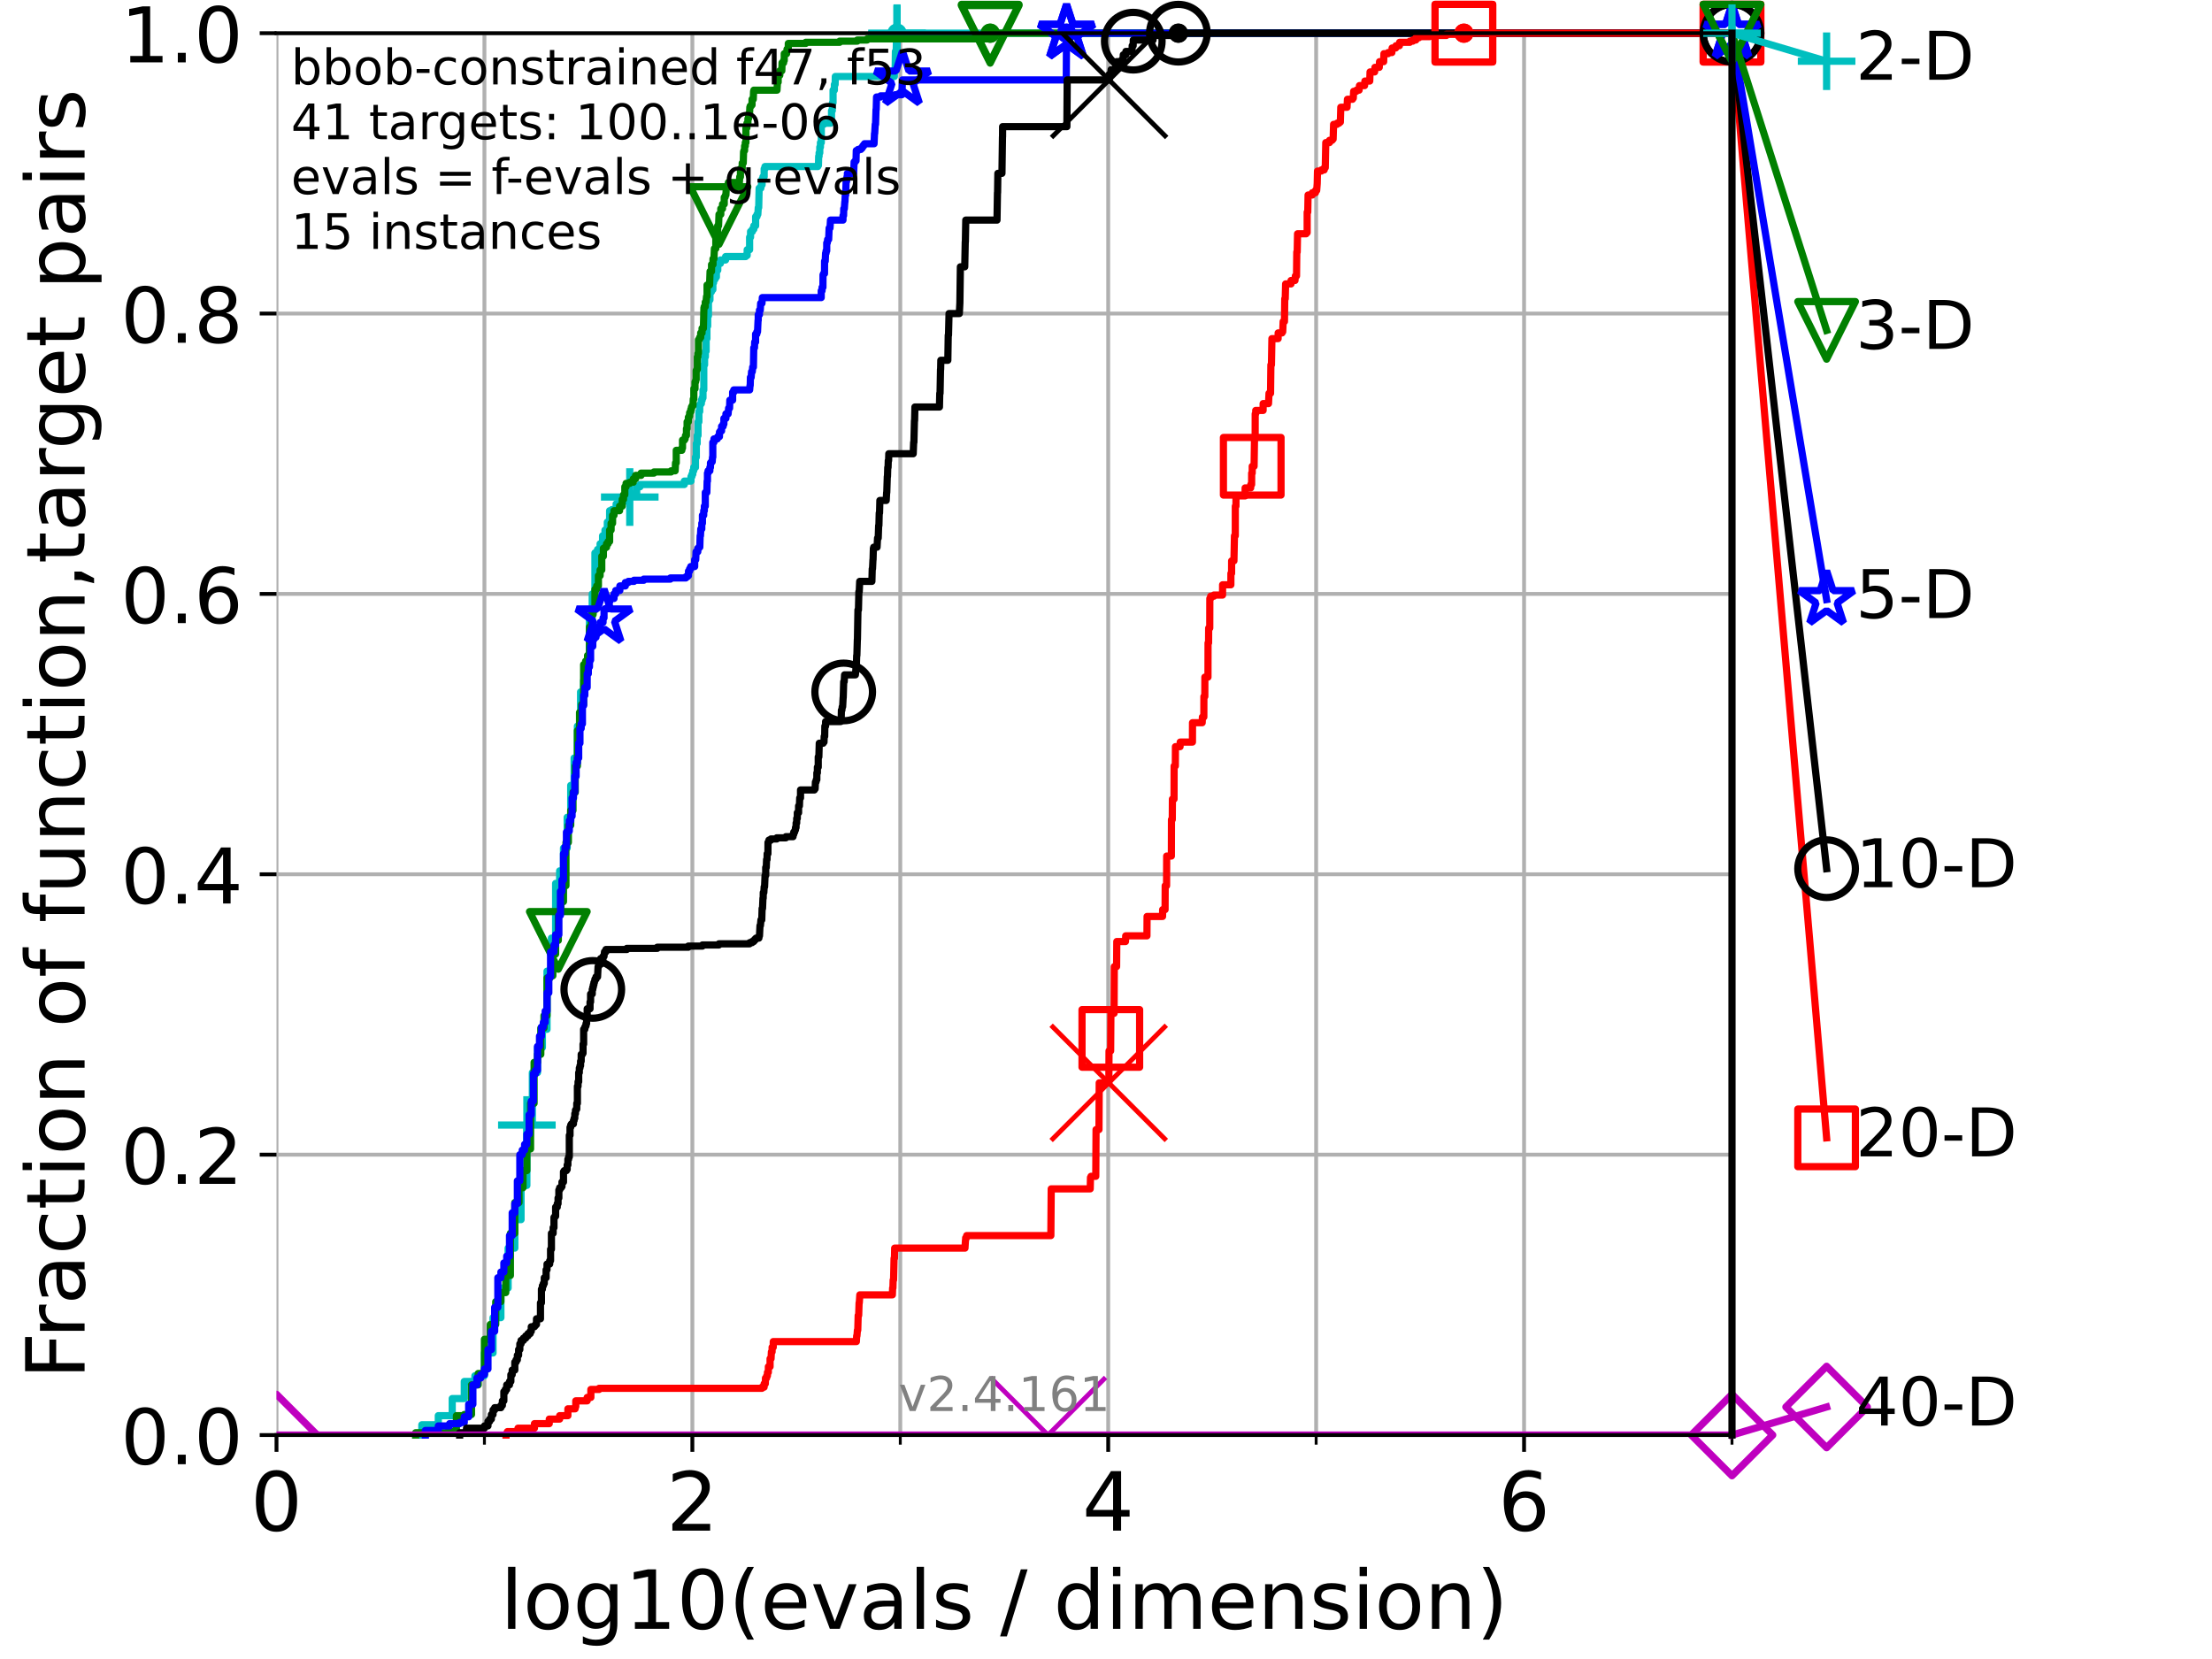<?xml version="1.0" encoding="utf-8" standalone="no"?>
<!DOCTYPE svg PUBLIC "-//W3C//DTD SVG 1.1//EN"
  "http://www.w3.org/Graphics/SVG/1.1/DTD/svg11.dtd">
<!-- Created with matplotlib (https://matplotlib.org/) -->
<svg height="345.6pt" version="1.1" viewBox="0 0 460.8 345.6" width="460.8pt" xmlns="http://www.w3.org/2000/svg" xmlns:xlink="http://www.w3.org/1999/xlink">
 <defs>
  <style type="text/css">*{stroke-linecap:butt;stroke-linejoin:round;}</style>
 </defs>
 <g id="figure_1">
  <g id="patch_1">
   <path d="M 0 345.6 
L 460.8 345.6 
L 460.8 0 
L 0 0 
z
" style="fill:#ffffff;"/>
  </g>
  <g id="axes_1">
   <g id="patch_2">
    <path d="M 57.6 298.944 
L 360.806 298.944 
L 360.806 6.912 
L 57.6 6.912 
z
" style="fill:#ffffff;"/>
   </g>
   <g id="matplotlib.axis_1">
    <g id="xtick_1">
     <g id="line2d_1">
      <path clip-path="url(#pb0500b685f)" d="M 57.6 298.944 
L 57.6 6.912 
" style="fill:none;stroke:#b0b0b0;stroke-linecap:square;stroke-width:0.8;"/>
     </g>
     <g id="line2d_2">
      <defs>
       <path d="M 0 0 
L 0 3.5 
" id="m58dfa17f6f" style="stroke:#000000;stroke-width:0.8;"/>
      </defs>
      <g>
       <use style="stroke:#000000;stroke-width:0.8;" x="57.6" xlink:href="#m58dfa17f6f" y="298.944"/>
      </g>
     </g>
     <g id="text_1">
      <!-- 0 -->
      <g transform="translate(52.192 318.861)scale(0.17 -0.17)">
       <defs>
        <path d="M 31.781 66.406 
Q 24.172 66.406 20.328 58.906 
Q 16.5 51.422 16.5 36.375 
Q 16.5 21.391 20.328 13.891 
Q 24.172 6.391 31.781 6.391 
Q 39.453 6.391 43.281 13.891 
Q 47.125 21.391 47.125 36.375 
Q 47.125 51.422 43.281 58.906 
Q 39.453 66.406 31.781 66.406 
z
M 31.781 74.219 
Q 44.047 74.219 50.516 64.516 
Q 56.984 54.828 56.984 36.375 
Q 56.984 17.969 50.516 8.266 
Q 44.047 -1.422 31.781 -1.422 
Q 19.531 -1.422 13.062 8.266 
Q 6.594 17.969 6.594 36.375 
Q 6.594 54.828 13.062 64.516 
Q 19.531 74.219 31.781 74.219 
z
" id="DejaVuSans-48"/>
       </defs>
       <use xlink:href="#DejaVuSans-48"/>
      </g>
     </g>
    </g>
    <g id="xtick_2">
     <g id="line2d_3">
      <path clip-path="url(#pb0500b685f)" d="M 144.23 298.944 
L 144.23 6.912 
" style="fill:none;stroke:#b0b0b0;stroke-linecap:square;stroke-width:0.8;"/>
     </g>
     <g id="line2d_4">
      <g>
       <use style="stroke:#000000;stroke-width:0.8;" x="144.23" xlink:href="#m58dfa17f6f" y="298.944"/>
      </g>
     </g>
     <g id="text_2">
      <!-- 2 -->
      <g transform="translate(138.822 318.861)scale(0.17 -0.17)">
       <defs>
        <path d="M 19.188 8.297 
L 53.609 8.297 
L 53.609 0 
L 7.328 0 
L 7.328 8.297 
Q 12.938 14.109 22.625 23.891 
Q 32.328 33.688 34.812 36.531 
Q 39.547 41.844 41.422 45.531 
Q 43.312 49.219 43.312 52.781 
Q 43.312 58.594 39.234 62.25 
Q 35.156 65.922 28.609 65.922 
Q 23.969 65.922 18.812 64.312 
Q 13.672 62.703 7.812 59.422 
L 7.812 69.391 
Q 13.766 71.781 18.938 73 
Q 24.125 74.219 28.422 74.219 
Q 39.75 74.219 46.484 68.547 
Q 53.219 62.891 53.219 53.422 
Q 53.219 48.922 51.531 44.891 
Q 49.859 40.875 45.406 35.406 
Q 44.188 33.984 37.641 27.219 
Q 31.109 20.453 19.188 8.297 
z
" id="DejaVuSans-50"/>
       </defs>
       <use xlink:href="#DejaVuSans-50"/>
      </g>
     </g>
    </g>
    <g id="xtick_3">
     <g id="line2d_5">
      <path clip-path="url(#pb0500b685f)" d="M 230.861 298.944 
L 230.861 6.912 
" style="fill:none;stroke:#b0b0b0;stroke-linecap:square;stroke-width:0.8;"/>
     </g>
     <g id="line2d_6">
      <g>
       <use style="stroke:#000000;stroke-width:0.8;" x="230.861" xlink:href="#m58dfa17f6f" y="298.944"/>
      </g>
     </g>
     <g id="text_3">
      <!-- 4 -->
      <g transform="translate(225.453 318.861)scale(0.17 -0.17)">
       <defs>
        <path d="M 37.797 64.312 
L 12.891 25.391 
L 37.797 25.391 
z
M 35.203 72.906 
L 47.609 72.906 
L 47.609 25.391 
L 58.016 25.391 
L 58.016 17.188 
L 47.609 17.188 
L 47.609 0 
L 37.797 0 
L 37.797 17.188 
L 4.891 17.188 
L 4.891 26.703 
z
" id="DejaVuSans-52"/>
       </defs>
       <use xlink:href="#DejaVuSans-52"/>
      </g>
     </g>
    </g>
    <g id="xtick_4">
     <g id="line2d_7">
      <path clip-path="url(#pb0500b685f)" d="M 317.491 298.944 
L 317.491 6.912 
" style="fill:none;stroke:#b0b0b0;stroke-linecap:square;stroke-width:0.8;"/>
     </g>
     <g id="line2d_8">
      <g>
       <use style="stroke:#000000;stroke-width:0.8;" x="317.491" xlink:href="#m58dfa17f6f" y="298.944"/>
      </g>
     </g>
     <g id="text_4">
      <!-- 6 -->
      <g transform="translate(312.083 318.861)scale(0.17 -0.17)">
       <defs>
        <path d="M 33.016 40.375 
Q 26.375 40.375 22.484 35.828 
Q 18.609 31.297 18.609 23.391 
Q 18.609 15.531 22.484 10.953 
Q 26.375 6.391 33.016 6.391 
Q 39.656 6.391 43.531 10.953 
Q 47.406 15.531 47.406 23.391 
Q 47.406 31.297 43.531 35.828 
Q 39.656 40.375 33.016 40.375 
z
M 52.594 71.297 
L 52.594 62.312 
Q 48.875 64.062 45.094 64.984 
Q 41.312 65.922 37.594 65.922 
Q 27.828 65.922 22.672 59.328 
Q 17.531 52.734 16.797 39.406 
Q 19.672 43.656 24.016 45.922 
Q 28.375 48.188 33.594 48.188 
Q 44.578 48.188 50.953 41.516 
Q 57.328 34.859 57.328 23.391 
Q 57.328 12.156 50.688 5.359 
Q 44.047 -1.422 33.016 -1.422 
Q 20.359 -1.422 13.672 8.266 
Q 6.984 17.969 6.984 36.375 
Q 6.984 53.656 15.188 63.938 
Q 23.391 74.219 37.203 74.219 
Q 40.922 74.219 44.703 73.484 
Q 48.484 72.75 52.594 71.297 
z
" id="DejaVuSans-54"/>
       </defs>
       <use xlink:href="#DejaVuSans-54"/>
      </g>
     </g>
    </g>
    <g id="xtick_5">
     <g id="line2d_9">
      <path clip-path="url(#pb0500b685f)" d="M 100.915 298.944 
L 100.915 6.912 
" style="fill:none;stroke:#b0b0b0;stroke-linecap:square;stroke-width:0.8;"/>
     </g>
     <g id="line2d_10">
      <defs>
       <path d="M 0 0 
L 0 2 
" id="mc5befbee17" style="stroke:#000000;stroke-width:0.6;"/>
      </defs>
      <g>
       <use style="stroke:#000000;stroke-width:0.6;" x="100.915" xlink:href="#mc5befbee17" y="298.944"/>
      </g>
     </g>
    </g>
    <g id="xtick_6">
     <g id="line2d_11">
      <path clip-path="url(#pb0500b685f)" d="M 187.546 298.944 
L 187.546 6.912 
" style="fill:none;stroke:#b0b0b0;stroke-linecap:square;stroke-width:0.8;"/>
     </g>
     <g id="line2d_12">
      <g>
       <use style="stroke:#000000;stroke-width:0.6;" x="187.546" xlink:href="#mc5befbee17" y="298.944"/>
      </g>
     </g>
    </g>
    <g id="xtick_7">
     <g id="line2d_13">
      <path clip-path="url(#pb0500b685f)" d="M 274.176 298.944 
L 274.176 6.912 
" style="fill:none;stroke:#b0b0b0;stroke-linecap:square;stroke-width:0.8;"/>
     </g>
     <g id="line2d_14">
      <g>
       <use style="stroke:#000000;stroke-width:0.6;" x="274.176" xlink:href="#mc5befbee17" y="298.944"/>
      </g>
     </g>
    </g>
    <g id="xtick_8">
     <g id="line2d_15">
      <path clip-path="url(#pb0500b685f)" d="M 360.806 298.944 
L 360.806 6.912 
" style="fill:none;stroke:#b0b0b0;stroke-linecap:square;stroke-width:0.8;"/>
     </g>
     <g id="line2d_16">
      <g>
       <use style="stroke:#000000;stroke-width:0.6;" x="360.806" xlink:href="#mc5befbee17" y="298.944"/>
      </g>
     </g>
    </g>
    <g id="text_5">
     <!-- log10(evals / dimension) -->
     <g transform="translate(104.239 339.314)scale(0.17 -0.17)">
      <defs>
       <path d="M 9.422 75.984 
L 18.406 75.984 
L 18.406 0 
L 9.422 0 
z
" id="DejaVuSans-108"/>
       <path d="M 30.609 48.391 
Q 23.391 48.391 19.188 42.75 
Q 14.984 37.109 14.984 27.297 
Q 14.984 17.484 19.156 11.844 
Q 23.344 6.203 30.609 6.203 
Q 37.797 6.203 41.984 11.859 
Q 46.188 17.531 46.188 27.297 
Q 46.188 37.016 41.984 42.703 
Q 37.797 48.391 30.609 48.391 
z
M 30.609 56 
Q 42.328 56 49.016 48.375 
Q 55.719 40.766 55.719 27.297 
Q 55.719 13.875 49.016 6.219 
Q 42.328 -1.422 30.609 -1.422 
Q 18.844 -1.422 12.172 6.219 
Q 5.516 13.875 5.516 27.297 
Q 5.516 40.766 12.172 48.375 
Q 18.844 56 30.609 56 
z
" id="DejaVuSans-111"/>
       <path d="M 45.406 27.984 
Q 45.406 37.75 41.375 43.109 
Q 37.359 48.484 30.078 48.484 
Q 22.859 48.484 18.828 43.109 
Q 14.797 37.75 14.797 27.984 
Q 14.797 18.266 18.828 12.891 
Q 22.859 7.516 30.078 7.516 
Q 37.359 7.516 41.375 12.891 
Q 45.406 18.266 45.406 27.984 
z
M 54.391 6.781 
Q 54.391 -7.172 48.188 -13.984 
Q 42 -20.797 29.203 -20.797 
Q 24.469 -20.797 20.266 -20.094 
Q 16.062 -19.391 12.109 -17.922 
L 12.109 -9.188 
Q 16.062 -11.328 19.922 -12.344 
Q 23.781 -13.375 27.781 -13.375 
Q 36.625 -13.375 41.016 -8.766 
Q 45.406 -4.156 45.406 5.172 
L 45.406 9.625 
Q 42.625 4.781 38.281 2.391 
Q 33.938 0 27.875 0 
Q 17.828 0 11.672 7.656 
Q 5.516 15.328 5.516 27.984 
Q 5.516 40.672 11.672 48.328 
Q 17.828 56 27.875 56 
Q 33.938 56 38.281 53.609 
Q 42.625 51.219 45.406 46.391 
L 45.406 54.688 
L 54.391 54.688 
z
" id="DejaVuSans-103"/>
       <path d="M 12.406 8.297 
L 28.516 8.297 
L 28.516 63.922 
L 10.984 60.406 
L 10.984 69.391 
L 28.422 72.906 
L 38.281 72.906 
L 38.281 8.297 
L 54.391 8.297 
L 54.391 0 
L 12.406 0 
z
" id="DejaVuSans-49"/>
       <path d="M 31 75.875 
Q 24.469 64.656 21.281 53.656 
Q 18.109 42.672 18.109 31.391 
Q 18.109 20.125 21.312 9.062 
Q 24.516 -2 31 -13.188 
L 23.188 -13.188 
Q 15.875 -1.703 12.234 9.375 
Q 8.594 20.453 8.594 31.391 
Q 8.594 42.281 12.203 53.312 
Q 15.828 64.359 23.188 75.875 
z
" id="DejaVuSans-40"/>
       <path d="M 56.203 29.594 
L 56.203 25.203 
L 14.891 25.203 
Q 15.484 15.922 20.484 11.062 
Q 25.484 6.203 34.422 6.203 
Q 39.594 6.203 44.453 7.469 
Q 49.312 8.734 54.109 11.281 
L 54.109 2.781 
Q 49.266 0.734 44.188 -0.344 
Q 39.109 -1.422 33.891 -1.422 
Q 20.797 -1.422 13.156 6.188 
Q 5.516 13.812 5.516 26.812 
Q 5.516 40.234 12.766 48.109 
Q 20.016 56 32.328 56 
Q 43.359 56 49.781 48.891 
Q 56.203 41.797 56.203 29.594 
z
M 47.219 32.234 
Q 47.125 39.594 43.094 43.984 
Q 39.062 48.391 32.422 48.391 
Q 24.906 48.391 20.391 44.141 
Q 15.875 39.891 15.188 32.172 
z
" id="DejaVuSans-101"/>
       <path d="M 2.984 54.688 
L 12.5 54.688 
L 29.594 8.797 
L 46.688 54.688 
L 56.203 54.688 
L 35.688 0 
L 23.484 0 
z
" id="DejaVuSans-118"/>
       <path d="M 34.281 27.484 
Q 23.391 27.484 19.188 25 
Q 14.984 22.516 14.984 16.5 
Q 14.984 11.719 18.141 8.906 
Q 21.297 6.109 26.703 6.109 
Q 34.188 6.109 38.703 11.406 
Q 43.219 16.703 43.219 25.484 
L 43.219 27.484 
z
M 52.203 31.203 
L 52.203 0 
L 43.219 0 
L 43.219 8.297 
Q 40.141 3.328 35.547 0.953 
Q 30.953 -1.422 24.312 -1.422 
Q 15.922 -1.422 10.953 3.297 
Q 6 8.016 6 15.922 
Q 6 25.141 12.172 29.828 
Q 18.359 34.516 30.609 34.516 
L 43.219 34.516 
L 43.219 35.406 
Q 43.219 41.609 39.141 45 
Q 35.062 48.391 27.688 48.391 
Q 23 48.391 18.547 47.266 
Q 14.109 46.141 10.016 43.891 
L 10.016 52.203 
Q 14.938 54.109 19.578 55.047 
Q 24.219 56 28.609 56 
Q 40.484 56 46.344 49.844 
Q 52.203 43.703 52.203 31.203 
z
" id="DejaVuSans-97"/>
       <path d="M 44.281 53.078 
L 44.281 44.578 
Q 40.484 46.531 36.375 47.5 
Q 32.281 48.484 27.875 48.484 
Q 21.188 48.484 17.844 46.438 
Q 14.5 44.391 14.5 40.281 
Q 14.5 37.156 16.891 35.375 
Q 19.281 33.594 26.516 31.984 
L 29.594 31.297 
Q 39.156 29.25 43.188 25.516 
Q 47.219 21.781 47.219 15.094 
Q 47.219 7.469 41.188 3.016 
Q 35.156 -1.422 24.609 -1.422 
Q 20.219 -1.422 15.453 -0.562 
Q 10.688 0.297 5.422 2 
L 5.422 11.281 
Q 10.406 8.688 15.234 7.391 
Q 20.062 6.109 24.812 6.109 
Q 31.156 6.109 34.562 8.281 
Q 37.984 10.453 37.984 14.406 
Q 37.984 18.062 35.516 20.016 
Q 33.062 21.969 24.703 23.781 
L 21.578 24.516 
Q 13.234 26.266 9.516 29.906 
Q 5.812 33.547 5.812 39.891 
Q 5.812 47.609 11.281 51.797 
Q 16.75 56 26.812 56 
Q 31.781 56 36.172 55.266 
Q 40.578 54.547 44.281 53.078 
z
" id="DejaVuSans-115"/>
       <path id="DejaVuSans-32"/>
       <path d="M 25.391 72.906 
L 33.688 72.906 
L 8.297 -9.281 
L 0 -9.281 
z
" id="DejaVuSans-47"/>
       <path d="M 45.406 46.391 
L 45.406 75.984 
L 54.391 75.984 
L 54.391 0 
L 45.406 0 
L 45.406 8.203 
Q 42.578 3.328 38.25 0.953 
Q 33.938 -1.422 27.875 -1.422 
Q 17.969 -1.422 11.734 6.484 
Q 5.516 14.406 5.516 27.297 
Q 5.516 40.188 11.734 48.094 
Q 17.969 56 27.875 56 
Q 33.938 56 38.25 53.625 
Q 42.578 51.266 45.406 46.391 
z
M 14.797 27.297 
Q 14.797 17.391 18.875 11.75 
Q 22.953 6.109 30.078 6.109 
Q 37.203 6.109 41.297 11.75 
Q 45.406 17.391 45.406 27.297 
Q 45.406 37.203 41.297 42.844 
Q 37.203 48.484 30.078 48.484 
Q 22.953 48.484 18.875 42.844 
Q 14.797 37.203 14.797 27.297 
z
" id="DejaVuSans-100"/>
       <path d="M 9.422 54.688 
L 18.406 54.688 
L 18.406 0 
L 9.422 0 
z
M 9.422 75.984 
L 18.406 75.984 
L 18.406 64.594 
L 9.422 64.594 
z
" id="DejaVuSans-105"/>
       <path d="M 52 44.188 
Q 55.375 50.25 60.062 53.125 
Q 64.75 56 71.094 56 
Q 79.641 56 84.281 50.016 
Q 88.922 44.047 88.922 33.016 
L 88.922 0 
L 79.891 0 
L 79.891 32.719 
Q 79.891 40.578 77.094 44.375 
Q 74.312 48.188 68.609 48.188 
Q 61.625 48.188 57.562 43.547 
Q 53.516 38.922 53.516 30.906 
L 53.516 0 
L 44.484 0 
L 44.484 32.719 
Q 44.484 40.625 41.703 44.406 
Q 38.922 48.188 33.109 48.188 
Q 26.219 48.188 22.156 43.531 
Q 18.109 38.875 18.109 30.906 
L 18.109 0 
L 9.078 0 
L 9.078 54.688 
L 18.109 54.688 
L 18.109 46.188 
Q 21.188 51.219 25.484 53.609 
Q 29.781 56 35.688 56 
Q 41.656 56 45.828 52.969 
Q 50 49.953 52 44.188 
z
" id="DejaVuSans-109"/>
       <path d="M 54.891 33.016 
L 54.891 0 
L 45.906 0 
L 45.906 32.719 
Q 45.906 40.484 42.875 44.328 
Q 39.844 48.188 33.797 48.188 
Q 26.516 48.188 22.312 43.547 
Q 18.109 38.922 18.109 30.906 
L 18.109 0 
L 9.078 0 
L 9.078 54.688 
L 18.109 54.688 
L 18.109 46.188 
Q 21.344 51.125 25.703 53.562 
Q 30.078 56 35.797 56 
Q 45.219 56 50.047 50.172 
Q 54.891 44.344 54.891 33.016 
z
" id="DejaVuSans-110"/>
       <path d="M 8.016 75.875 
L 15.828 75.875 
Q 23.141 64.359 26.781 53.312 
Q 30.422 42.281 30.422 31.391 
Q 30.422 20.453 26.781 9.375 
Q 23.141 -1.703 15.828 -13.188 
L 8.016 -13.188 
Q 14.5 -2 17.703 9.062 
Q 20.906 20.125 20.906 31.391 
Q 20.906 42.672 17.703 53.656 
Q 14.5 64.656 8.016 75.875 
z
" id="DejaVuSans-41"/>
      </defs>
      <use xlink:href="#DejaVuSans-108"/>
      <use x="27.783" xlink:href="#DejaVuSans-111"/>
      <use x="88.965" xlink:href="#DejaVuSans-103"/>
      <use x="152.441" xlink:href="#DejaVuSans-49"/>
      <use x="216.064" xlink:href="#DejaVuSans-48"/>
      <use x="279.688" xlink:href="#DejaVuSans-40"/>
      <use x="318.701" xlink:href="#DejaVuSans-101"/>
      <use x="380.225" xlink:href="#DejaVuSans-118"/>
      <use x="439.404" xlink:href="#DejaVuSans-97"/>
      <use x="500.684" xlink:href="#DejaVuSans-108"/>
      <use x="528.467" xlink:href="#DejaVuSans-115"/>
      <use x="580.566" xlink:href="#DejaVuSans-32"/>
      <use x="612.354" xlink:href="#DejaVuSans-47"/>
      <use x="646.045" xlink:href="#DejaVuSans-32"/>
      <use x="677.832" xlink:href="#DejaVuSans-100"/>
      <use x="741.309" xlink:href="#DejaVuSans-105"/>
      <use x="769.092" xlink:href="#DejaVuSans-109"/>
      <use x="866.504" xlink:href="#DejaVuSans-101"/>
      <use x="928.027" xlink:href="#DejaVuSans-110"/>
      <use x="991.406" xlink:href="#DejaVuSans-115"/>
      <use x="1043.506" xlink:href="#DejaVuSans-105"/>
      <use x="1071.289" xlink:href="#DejaVuSans-111"/>
      <use x="1132.471" xlink:href="#DejaVuSans-110"/>
      <use x="1195.85" xlink:href="#DejaVuSans-41"/>
     </g>
    </g>
   </g>
   <g id="matplotlib.axis_2">
    <g id="ytick_1">
     <g id="line2d_17">
      <path clip-path="url(#pb0500b685f)" d="M 57.6 298.944 
L 360.806 298.944 
" style="fill:none;stroke:#b0b0b0;stroke-linecap:square;stroke-width:0.8;"/>
     </g>
     <g id="line2d_18">
      <defs>
       <path d="M 0 0 
L -3.5 0 
" id="m14ad646a46" style="stroke:#000000;stroke-width:0.8;"/>
      </defs>
      <g>
       <use style="stroke:#000000;stroke-width:0.8;" x="57.6" xlink:href="#m14ad646a46" y="298.944"/>
      </g>
     </g>
     <g id="text_6">
      <!-- 0.0 -->
      <g transform="translate(25.155 305.023)scale(0.16 -0.16)">
       <defs>
        <path d="M 10.688 12.406 
L 21 12.406 
L 21 0 
L 10.688 0 
z
" id="DejaVuSans-46"/>
       </defs>
       <use xlink:href="#DejaVuSans-48"/>
       <use x="63.623" xlink:href="#DejaVuSans-46"/>
       <use x="95.41" xlink:href="#DejaVuSans-48"/>
      </g>
     </g>
    </g>
    <g id="ytick_2">
     <g id="line2d_19">
      <path clip-path="url(#pb0500b685f)" d="M 57.6 240.538 
L 360.806 240.538 
" style="fill:none;stroke:#b0b0b0;stroke-linecap:square;stroke-width:0.8;"/>
     </g>
     <g id="line2d_20">
      <g>
       <use style="stroke:#000000;stroke-width:0.8;" x="57.6" xlink:href="#m14ad646a46" y="240.538"/>
      </g>
     </g>
     <g id="text_7">
      <!-- 0.2 -->
      <g transform="translate(25.155 246.616)scale(0.16 -0.16)">
       <use xlink:href="#DejaVuSans-48"/>
       <use x="63.623" xlink:href="#DejaVuSans-46"/>
       <use x="95.41" xlink:href="#DejaVuSans-50"/>
      </g>
     </g>
    </g>
    <g id="ytick_3">
     <g id="line2d_21">
      <path clip-path="url(#pb0500b685f)" d="M 57.6 182.131 
L 360.806 182.131 
" style="fill:none;stroke:#b0b0b0;stroke-linecap:square;stroke-width:0.8;"/>
     </g>
     <g id="line2d_22">
      <g>
       <use style="stroke:#000000;stroke-width:0.8;" x="57.6" xlink:href="#m14ad646a46" y="182.131"/>
      </g>
     </g>
     <g id="text_8">
      <!-- 0.4 -->
      <g transform="translate(25.155 188.21)scale(0.16 -0.16)">
       <use xlink:href="#DejaVuSans-48"/>
       <use x="63.623" xlink:href="#DejaVuSans-46"/>
       <use x="95.41" xlink:href="#DejaVuSans-52"/>
      </g>
     </g>
    </g>
    <g id="ytick_4">
     <g id="line2d_23">
      <path clip-path="url(#pb0500b685f)" d="M 57.6 123.725 
L 360.806 123.725 
" style="fill:none;stroke:#b0b0b0;stroke-linecap:square;stroke-width:0.8;"/>
     </g>
     <g id="line2d_24">
      <g>
       <use style="stroke:#000000;stroke-width:0.8;" x="57.6" xlink:href="#m14ad646a46" y="123.725"/>
      </g>
     </g>
     <g id="text_9">
      <!-- 0.6 -->
      <g transform="translate(25.155 129.804)scale(0.16 -0.16)">
       <use xlink:href="#DejaVuSans-48"/>
       <use x="63.623" xlink:href="#DejaVuSans-46"/>
       <use x="95.41" xlink:href="#DejaVuSans-54"/>
      </g>
     </g>
    </g>
    <g id="ytick_5">
     <g id="line2d_25">
      <path clip-path="url(#pb0500b685f)" d="M 57.6 65.318 
L 360.806 65.318 
" style="fill:none;stroke:#b0b0b0;stroke-linecap:square;stroke-width:0.8;"/>
     </g>
     <g id="line2d_26">
      <g>
       <use style="stroke:#000000;stroke-width:0.8;" x="57.6" xlink:href="#m14ad646a46" y="65.318"/>
      </g>
     </g>
     <g id="text_10">
      <!-- 0.8 -->
      <g transform="translate(25.155 71.397)scale(0.16 -0.16)">
       <defs>
        <path d="M 31.781 34.625 
Q 24.75 34.625 20.719 30.859 
Q 16.703 27.094 16.703 20.516 
Q 16.703 13.922 20.719 10.156 
Q 24.75 6.391 31.781 6.391 
Q 38.812 6.391 42.859 10.172 
Q 46.922 13.969 46.922 20.516 
Q 46.922 27.094 42.891 30.859 
Q 38.875 34.625 31.781 34.625 
z
M 21.922 38.812 
Q 15.578 40.375 12.031 44.719 
Q 8.5 49.078 8.5 55.328 
Q 8.5 64.062 14.719 69.141 
Q 20.953 74.219 31.781 74.219 
Q 42.672 74.219 48.875 69.141 
Q 55.078 64.062 55.078 55.328 
Q 55.078 49.078 51.531 44.719 
Q 48 40.375 41.703 38.812 
Q 48.828 37.156 52.797 32.312 
Q 56.781 27.484 56.781 20.516 
Q 56.781 9.906 50.312 4.234 
Q 43.844 -1.422 31.781 -1.422 
Q 19.734 -1.422 13.25 4.234 
Q 6.781 9.906 6.781 20.516 
Q 6.781 27.484 10.781 32.312 
Q 14.797 37.156 21.922 38.812 
z
M 18.312 54.391 
Q 18.312 48.734 21.844 45.562 
Q 25.391 42.391 31.781 42.391 
Q 38.141 42.391 41.719 45.562 
Q 45.312 48.734 45.312 54.391 
Q 45.312 60.062 41.719 63.234 
Q 38.141 66.406 31.781 66.406 
Q 25.391 66.406 21.844 63.234 
Q 18.312 60.062 18.312 54.391 
z
" id="DejaVuSans-56"/>
       </defs>
       <use xlink:href="#DejaVuSans-48"/>
       <use x="63.623" xlink:href="#DejaVuSans-46"/>
       <use x="95.41" xlink:href="#DejaVuSans-56"/>
      </g>
     </g>
    </g>
    <g id="ytick_6">
     <g id="line2d_27">
      <path clip-path="url(#pb0500b685f)" d="M 57.6 6.912 
L 360.806 6.912 
" style="fill:none;stroke:#b0b0b0;stroke-linecap:square;stroke-width:0.8;"/>
     </g>
     <g id="line2d_28">
      <g>
       <use style="stroke:#000000;stroke-width:0.8;" x="57.6" xlink:href="#m14ad646a46" y="6.912"/>
      </g>
     </g>
     <g id="text_11">
      <!-- 1.0 -->
      <g transform="translate(25.155 12.991)scale(0.16 -0.16)">
       <use xlink:href="#DejaVuSans-49"/>
       <use x="63.623" xlink:href="#DejaVuSans-46"/>
       <use x="95.41" xlink:href="#DejaVuSans-48"/>
      </g>
     </g>
    </g>
    <g id="text_12">
     <!-- Fraction of function,target pairs -->
     <g transform="translate(17.62 287.313)rotate(-90)scale(0.17 -0.17)">
      <defs>
       <path d="M 9.812 72.906 
L 51.703 72.906 
L 51.703 64.594 
L 19.672 64.594 
L 19.672 43.109 
L 48.578 43.109 
L 48.578 34.812 
L 19.672 34.812 
L 19.672 0 
L 9.812 0 
z
" id="DejaVuSans-70"/>
       <path d="M 41.109 46.297 
Q 39.594 47.172 37.812 47.578 
Q 36.031 48 33.891 48 
Q 26.266 48 22.188 43.047 
Q 18.109 38.094 18.109 28.812 
L 18.109 0 
L 9.078 0 
L 9.078 54.688 
L 18.109 54.688 
L 18.109 46.188 
Q 20.953 51.172 25.484 53.578 
Q 30.031 56 36.531 56 
Q 37.453 56 38.578 55.875 
Q 39.703 55.766 41.062 55.516 
z
" id="DejaVuSans-114"/>
       <path d="M 48.781 52.594 
L 48.781 44.188 
Q 44.969 46.297 41.141 47.344 
Q 37.312 48.391 33.406 48.391 
Q 24.656 48.391 19.812 42.844 
Q 14.984 37.312 14.984 27.297 
Q 14.984 17.281 19.812 11.734 
Q 24.656 6.203 33.406 6.203 
Q 37.312 6.203 41.141 7.25 
Q 44.969 8.297 48.781 10.406 
L 48.781 2.094 
Q 45.016 0.344 40.984 -0.531 
Q 36.969 -1.422 32.422 -1.422 
Q 20.062 -1.422 12.781 6.344 
Q 5.516 14.109 5.516 27.297 
Q 5.516 40.672 12.859 48.328 
Q 20.219 56 33.016 56 
Q 37.156 56 41.109 55.141 
Q 45.062 54.297 48.781 52.594 
z
" id="DejaVuSans-99"/>
       <path d="M 18.312 70.219 
L 18.312 54.688 
L 36.812 54.688 
L 36.812 47.703 
L 18.312 47.703 
L 18.312 18.016 
Q 18.312 11.328 20.141 9.422 
Q 21.969 7.516 27.594 7.516 
L 36.812 7.516 
L 36.812 0 
L 27.594 0 
Q 17.188 0 13.234 3.875 
Q 9.281 7.766 9.281 18.016 
L 9.281 47.703 
L 2.688 47.703 
L 2.688 54.688 
L 9.281 54.688 
L 9.281 70.219 
z
" id="DejaVuSans-116"/>
       <path d="M 37.109 75.984 
L 37.109 68.5 
L 28.516 68.5 
Q 23.688 68.5 21.797 66.547 
Q 19.922 64.594 19.922 59.516 
L 19.922 54.688 
L 34.719 54.688 
L 34.719 47.703 
L 19.922 47.703 
L 19.922 0 
L 10.891 0 
L 10.891 47.703 
L 2.297 47.703 
L 2.297 54.688 
L 10.891 54.688 
L 10.891 58.5 
Q 10.891 67.625 15.141 71.797 
Q 19.391 75.984 28.609 75.984 
z
" id="DejaVuSans-102"/>
       <path d="M 8.5 21.578 
L 8.5 54.688 
L 17.484 54.688 
L 17.484 21.922 
Q 17.484 14.156 20.5 10.266 
Q 23.531 6.391 29.594 6.391 
Q 36.859 6.391 41.078 11.031 
Q 45.312 15.672 45.312 23.688 
L 45.312 54.688 
L 54.297 54.688 
L 54.297 0 
L 45.312 0 
L 45.312 8.406 
Q 42.047 3.422 37.719 1 
Q 33.406 -1.422 27.688 -1.422 
Q 18.266 -1.422 13.375 4.438 
Q 8.5 10.297 8.5 21.578 
z
M 31.109 56 
z
" id="DejaVuSans-117"/>
       <path d="M 11.719 12.406 
L 22.016 12.406 
L 22.016 4 
L 14.016 -11.625 
L 7.719 -11.625 
L 11.719 4 
z
" id="DejaVuSans-44"/>
       <path d="M 18.109 8.203 
L 18.109 -20.797 
L 9.078 -20.797 
L 9.078 54.688 
L 18.109 54.688 
L 18.109 46.391 
Q 20.953 51.266 25.266 53.625 
Q 29.594 56 35.594 56 
Q 45.562 56 51.781 48.094 
Q 58.016 40.188 58.016 27.297 
Q 58.016 14.406 51.781 6.484 
Q 45.562 -1.422 35.594 -1.422 
Q 29.594 -1.422 25.266 0.953 
Q 20.953 3.328 18.109 8.203 
z
M 48.688 27.297 
Q 48.688 37.203 44.609 42.844 
Q 40.531 48.484 33.406 48.484 
Q 26.266 48.484 22.188 42.844 
Q 18.109 37.203 18.109 27.297 
Q 18.109 17.391 22.188 11.75 
Q 26.266 6.109 33.406 6.109 
Q 40.531 6.109 44.609 11.75 
Q 48.688 17.391 48.688 27.297 
z
" id="DejaVuSans-112"/>
      </defs>
      <use xlink:href="#DejaVuSans-70"/>
      <use x="50.27" xlink:href="#DejaVuSans-114"/>
      <use x="91.383" xlink:href="#DejaVuSans-97"/>
      <use x="152.662" xlink:href="#DejaVuSans-99"/>
      <use x="207.643" xlink:href="#DejaVuSans-116"/>
      <use x="246.852" xlink:href="#DejaVuSans-105"/>
      <use x="274.635" xlink:href="#DejaVuSans-111"/>
      <use x="335.816" xlink:href="#DejaVuSans-110"/>
      <use x="399.195" xlink:href="#DejaVuSans-32"/>
      <use x="430.982" xlink:href="#DejaVuSans-111"/>
      <use x="492.164" xlink:href="#DejaVuSans-102"/>
      <use x="527.369" xlink:href="#DejaVuSans-32"/>
      <use x="559.156" xlink:href="#DejaVuSans-102"/>
      <use x="594.361" xlink:href="#DejaVuSans-117"/>
      <use x="657.74" xlink:href="#DejaVuSans-110"/>
      <use x="721.119" xlink:href="#DejaVuSans-99"/>
      <use x="776.1" xlink:href="#DejaVuSans-116"/>
      <use x="815.309" xlink:href="#DejaVuSans-105"/>
      <use x="843.092" xlink:href="#DejaVuSans-111"/>
      <use x="904.273" xlink:href="#DejaVuSans-110"/>
      <use x="967.652" xlink:href="#DejaVuSans-44"/>
      <use x="999.439" xlink:href="#DejaVuSans-116"/>
      <use x="1038.648" xlink:href="#DejaVuSans-97"/>
      <use x="1099.928" xlink:href="#DejaVuSans-114"/>
      <use x="1139.291" xlink:href="#DejaVuSans-103"/>
      <use x="1202.768" xlink:href="#DejaVuSans-101"/>
      <use x="1264.291" xlink:href="#DejaVuSans-116"/>
      <use x="1303.5" xlink:href="#DejaVuSans-32"/>
      <use x="1335.287" xlink:href="#DejaVuSans-112"/>
      <use x="1398.764" xlink:href="#DejaVuSans-97"/>
      <use x="1460.043" xlink:href="#DejaVuSans-105"/>
      <use x="1487.826" xlink:href="#DejaVuSans-114"/>
      <use x="1528.939" xlink:href="#DejaVuSans-115"/>
     </g>
    </g>
   </g>
   <g id="line2d_29">
    <defs>
     <path d="M 0 1.5 
C 0.398 1.5 0.779 1.342 1.061 1.061 
C 1.342 0.779 1.5 0.398 1.5 0 
C 1.5 -0.398 1.342 -0.779 1.061 -1.061 
C 0.779 -1.342 0.398 -1.5 0 -1.5 
C -0.398 -1.5 -0.779 -1.342 -1.061 -1.061 
C -1.342 -0.779 -1.5 -0.398 -1.5 0 
C -1.5 0.398 -1.342 0.779 -1.061 1.061 
C -0.779 1.342 -0.398 1.5 0 1.5 
z
" id="md42ea1a6ed" style="stroke:#00bfbf;"/>
    </defs>
    <g>
     <use style="fill:#00bfbf;stroke:#00bfbf;" x="186.866" xlink:href="#md42ea1a6ed" y="6.912"/>
     <use style="fill:#00bfbf;stroke:#00bfbf;" x="186.866" xlink:href="#md42ea1a6ed" y="6.912"/>
    </g>
   </g>
   <g id="line2d_30">
    <path d="M 87.876 298.944 
L 87.876 296.807 
L 91.306 296.807 
L 91.306 294.908 
L 94.206 294.908 
L 94.206 291.346 
L 96.718 291.346 
L 96.718 287.785 
L 98.933 287.785 
L 98.933 286.598 
L 100.915 286.598 
L 100.915 281.849 
L 102.708 281.849 
L 102.708 274.489 
L 104.345 274.489 
L 104.345 268.316 
L 105.851 268.316 
L 105.851 260.006 
L 107.245 260.006 
L 107.245 254.071 
L 108.543 254.071 
L 108.543 246.948 
L 109.757 246.948 
L 109.757 234.365 
L 110.897 234.365 
L 110.897 223.443 
L 111.972 223.443 
L 111.972 218.22 
L 112.989 218.22 
L 112.989 214.421 
L 113.954 214.421 
L 113.954 202.312 
L 114.872 202.312 
L 114.872 195.427 
L 115.747 195.427 
L 115.747 184.031 
L 116.584 184.031 
L 116.584 181.419 
L 117.384 181.419 
L 117.384 176.67 
L 118.152 176.67 
L 118.152 170.26 
L 118.89 170.26 
L 118.89 163.612 
L 119.6 163.612 
L 119.6 157.914 
L 120.284 157.914 
L 120.284 151.266 
L 120.944 151.266 
L 120.944 144.143 
L 121.582 144.143 
L 121.582 141.769 
L 122.199 141.769 
L 122.199 137.97 
L 122.796 137.97 
L 122.796 128.473 
L 123.375 128.473 
L 123.375 123.725 
L 123.936 123.725 
L 123.936 115.178 
L 124.482 115.178 
L 124.482 114.465 
L 125.012 114.465 
L 125.012 113.278 
L 125.527 113.278 
L 125.527 111.616 
L 126.029 111.616 
L 126.029 110.429 
L 126.517 110.429 
L 126.517 108.767 
L 126.994 108.767 
L 126.994 106.393 
L 127.458 106.393 
L 127.458 106.155 
L 128.354 106.155 
L 128.354 104.968 
L 129.209 104.968 
L 129.209 104.731 
L 129.623 104.731 
L 129.623 104.493 
L 130.027 104.493 
L 130.027 104.256 
L 130.423 104.256 
L 130.423 103.544 
L 131.191 103.544 
L 131.191 102.831 
L 132.639 102.831 
L 132.639 101.407 
L 133.323 101.407 
L 133.323 100.932 
L 142.559 100.932 
L 142.559 100.22 
L 143.946 100.22 
L 143.946 99.27 
L 144.136 99.27 
L 144.136 98.795 
L 144.324 98.795 
L 144.324 98.083 
L 144.51 98.083 
L 144.51 97.371 
L 144.878 97.371 
L 144.878 95.234 
L 145.058 95.234 
L 145.058 92.385 
L 145.238 92.385 
L 145.238 90.723 
L 145.415 90.723 
L 145.415 87.874 
L 145.591 87.874 
L 145.591 85.737 
L 145.765 85.737 
L 145.765 84.312 
L 145.938 84.312 
L 145.938 84.075 
L 146.109 84.075 
L 146.109 83.363 
L 146.278 83.363 
L 146.278 82.888 
L 146.446 82.888 
L 146.446 81.226 
L 146.613 81.226 
L 146.613 76.002 
L 146.778 76.002 
L 146.778 74.341 
L 146.941 74.341 
L 146.941 73.153 
L 147.103 73.153 
L 147.103 70.542 
L 147.264 70.542 
L 147.264 67.93 
L 147.424 67.93 
L 147.424 65.793 
L 147.582 65.793 
L 147.582 62.707 
L 147.738 62.707 
L 147.738 62.469 
L 147.894 62.469 
L 147.894 60.807 
L 148.201 60.807 
L 148.201 60.332 
L 148.503 60.332 
L 148.503 58.908 
L 148.652 58.908 
L 148.652 58.196 
L 148.948 58.196 
L 148.948 57.721 
L 149.238 57.721 
L 149.238 56.296 
L 149.524 56.296 
L 149.524 54.872 
L 150.084 54.872 
L 150.084 54.159 
L 151.155 54.159 
L 151.155 53.447 
L 155.34 53.447 
L 155.34 53.21 
L 155.65 53.21 
L 155.65 52.023 
L 156.156 52.023 
L 156.156 49.411 
L 156.354 49.411 
L 156.354 48.224 
L 156.745 48.224 
L 156.745 47.749 
L 157.033 47.749 
L 157.033 47.037 
L 157.41 47.037 
L 157.41 45.137 
L 157.688 45.137 
L 157.688 44.662 
L 157.871 44.662 
L 157.962 43.238 
L 158.053 43.238 
L 158.143 39.202 
L 158.498 39.202 
L 158.586 38.489 
L 158.761 38.489 
L 158.761 37.302 
L 158.934 37.302 
L 158.934 36.827 
L 159.19 36.827 
L 159.19 35.166 
L 159.359 35.166 
L 159.359 34.691 
L 170.356 34.691 
L 170.356 34.453 
L 170.496 34.453 
L 170.542 32.554 
L 170.635 32.554 
L 170.635 31.842 
L 170.773 31.842 
L 170.773 30.654 
L 170.91 30.654 
L 170.91 29.705 
L 171.092 29.705 
L 171.092 25.906 
L 171.625 25.906 
L 171.625 25.669 
L 173.019 25.669 
L 173.019 24.719 
L 173.222 24.719 
L 173.222 23.057 
L 173.382 23.057 
L 173.422 21.395 
L 173.542 21.395 
L 173.542 18.783 
L 173.817 18.783 
L 173.817 17.596 
L 173.972 17.596 
L 174.011 15.934 
L 186.311 15.934 
L 186.311 14.984 
L 186.471 14.984 
L 186.531 10.711 
L 186.689 10.711 
L 186.787 7.149 
L 186.866 7.149 
L 186.866 6.912 
L 360.806 6.912 
L 360.806 6.912 
" style="fill:none;stroke:#00bfbf;stroke-linecap:square;stroke-width:1.5;"/>
   </g>
   <g id="line2d_31">
    <defs>
     <path d="M -6 0 
L 6 0 
M 0 6 
L 0 -6 
" id="mc102124564" style="stroke:#00bfbf;stroke-width:1.5;"/>
    </defs>
    <g>
     <use style="fill-opacity:0;stroke:#00bfbf;stroke-width:1.5;" x="109.757" xlink:href="#mc102124564" y="234.365"/>
     <use style="fill-opacity:0;stroke:#00bfbf;stroke-width:1.5;" x="131.191" xlink:href="#mc102124564" y="103.544"/>
     <use style="fill-opacity:0;stroke:#00bfbf;stroke-width:1.5;" x="186.866" xlink:href="#mc102124564" y="7.149"/>
     <use style="fill-opacity:0;stroke:#00bfbf;stroke-width:1.5;" x="186.866" xlink:href="#mc102124564" y="6.912"/>
     <use style="fill-opacity:0;stroke:#00bfbf;stroke-width:1.5;" x="360.806" xlink:href="#mc102124564" y="6.912"/>
    </g>
   </g>
   <g id="line2d_32">
    <path style="fill:none;stroke:#00bfbf;stroke-linecap:square;stroke-width:1.5;"/>
    <g/>
   </g>
   <g id="line2d_33">
    <defs>
     <path d="M 0 1.5 
C 0.398 1.5 0.779 1.342 1.061 1.061 
C 1.342 0.779 1.5 0.398 1.5 0 
C 1.5 -0.398 1.342 -0.779 1.061 -1.061 
C 0.779 -1.342 0.398 -1.5 0 -1.5 
C -0.398 -1.5 -0.779 -1.342 -1.061 -1.061 
C -1.342 -0.779 -1.5 -0.398 -1.5 0 
C -1.5 0.398 -1.342 0.779 -1.061 1.061 
C -0.779 1.342 -0.398 1.5 0 1.5 
z
" id="mc960d7029b" style="stroke:#008000;"/>
    </defs>
    <g>
     <use style="fill:#008000;stroke:#008000;" x="206.274" xlink:href="#mc960d7029b" y="6.912"/>
     <use style="fill:#008000;stroke:#008000;" x="206.274" xlink:href="#mc960d7029b" y="6.912"/>
    </g>
   </g>
   <g id="line2d_34">
    <path d="M 86.578 298.944 
L 86.578 298.469 
L 93.288 298.469 
L 93.288 298.232 
L 95.081 298.232 
L 95.081 294.908 
L 96.718 294.908 
L 96.718 294.67 
L 98.223 294.67 
L 98.223 288.497 
L 99.617 288.497 
L 99.617 286.123 
L 100.915 286.123 
L 100.915 279 
L 102.129 279 
L 102.129 275.914 
L 103.27 275.914 
L 103.27 271.165 
L 104.345 271.165 
L 104.345 269.266 
L 105.362 269.266 
L 105.362 265.705 
L 106.327 265.705 
L 106.327 256.92 
L 107.245 256.92 
L 107.245 250.509 
L 108.12 250.509 
L 108.12 247.423 
L 108.956 247.423 
L 108.956 243.862 
L 109.757 243.862 
L 109.757 239.35 
L 110.525 239.35 
L 110.525 229.854 
L 111.262 229.854 
L 111.262 221.306 
L 111.972 221.306 
L 111.972 219.644 
L 112.657 219.644 
L 112.657 214.183 
L 113.317 214.183 
L 113.317 211.572 
L 113.954 211.572 
L 113.954 203.737 
L 114.571 203.737 
L 114.571 203.262 
L 115.168 203.262 
L 115.168 198.751 
L 115.747 198.751 
L 115.747 195.902 
L 116.309 195.902 
L 116.309 190.204 
L 116.854 190.204 
L 116.854 187.829 
L 117.384 187.829 
L 117.384 184.505 
L 117.9 184.505 
L 117.9 175.483 
L 118.401 175.483 
L 118.401 171.922 
L 118.89 171.922 
L 118.89 168.835 
L 119.366 168.835 
L 119.366 165.037 
L 119.831 165.037 
L 119.831 159.576 
L 120.284 159.576 
L 120.284 152.216 
L 120.727 152.216 
L 120.727 148.417 
L 121.159 148.417 
L 121.159 146.755 
L 121.582 146.755 
L 121.582 138.445 
L 121.995 138.445 
L 121.995 137.733 
L 122.4 137.733 
L 122.4 136.546 
L 122.796 136.546 
L 122.796 130.61 
L 123.184 130.61 
L 123.184 127.998 
L 123.564 127.998 
L 123.564 127.049 
L 123.936 127.049 
L 123.936 122.775 
L 124.302 122.775 
L 124.302 122.063 
L 124.66 122.063 
L 124.66 119.926 
L 125.012 119.926 
L 125.012 118.739 
L 125.357 118.739 
L 125.357 115.89 
L 125.696 115.89 
L 125.696 114.228 
L 126.029 114.228 
L 126.029 113.99 
L 126.356 113.99 
L 126.356 113.278 
L 126.677 113.278 
L 126.677 112.803 
L 126.994 112.803 
L 126.994 110.429 
L 127.304 110.429 
L 127.304 109.004 
L 127.61 109.004 
L 127.61 107.343 
L 127.911 107.343 
L 127.911 106.393 
L 129.069 106.393 
L 129.069 105.443 
L 129.623 105.443 
L 129.623 104.019 
L 129.893 104.019 
L 129.893 103.069 
L 130.16 103.069 
L 130.16 101.407 
L 130.423 101.407 
L 130.423 100.695 
L 131.191 100.695 
L 131.191 100.457 
L 131.929 100.457 
L 131.929 99.745 
L 132.405 99.745 
L 132.405 99.033 
L 133.546 99.033 
L 133.546 98.558 
L 136.223 98.558 
L 136.223 98.32 
L 139.796 98.32 
L 139.796 98.083 
L 140.65 98.083 
L 140.725 96.421 
L 140.876 96.421 
L 140.876 93.809 
L 142.038 93.809 
L 142.038 93.334 
L 142.179 93.334 
L 142.179 91.673 
L 142.594 91.673 
L 142.594 91.435 
L 142.73 91.435 
L 142.798 90.723 
L 143 90.723 
L 143 89.298 
L 143.133 89.298 
L 143.133 87.874 
L 143.397 87.874 
L 143.397 86.924 
L 143.528 86.924 
L 143.528 86.687 
L 143.657 86.687 
L 143.657 85.974 
L 143.786 85.974 
L 143.786 85.737 
L 143.914 85.737 
L 143.914 85.262 
L 144.041 85.262 
L 144.041 84.787 
L 144.168 84.787 
L 144.168 84.55 
L 144.355 84.55 
L 144.418 83.125 
L 144.541 83.125 
L 144.541 80.988 
L 144.786 80.988 
L 144.786 79.564 
L 144.908 79.564 
L 144.968 79.089 
L 145.028 79.089 
L 145.028 77.19 
L 145.148 77.19 
L 145.148 76.952 
L 145.267 76.952 
L 145.267 74.341 
L 145.386 74.341 
L 145.386 73.628 
L 145.503 73.628 
L 145.503 70.779 
L 145.678 70.779 
L 145.736 70.304 
L 145.966 70.304 
L 145.966 69.355 
L 146.25 69.355 
L 146.25 68.405 
L 146.53 68.405 
L 146.64 64.131 
L 146.695 64.131 
L 146.695 63.894 
L 146.914 63.894 
L 146.914 62.944 
L 147.076 62.944 
L 147.184 61.757 
L 147.291 61.757 
L 147.291 59.383 
L 147.816 59.383 
L 147.92 56.534 
L 148.226 56.534 
L 148.226 55.109 
L 148.528 55.109 
L 148.528 53.922 
L 148.727 53.922 
L 148.825 51.785 
L 149.118 51.785 
L 149.118 49.886 
L 149.31 49.886 
L 149.406 48.461 
L 149.501 48.461 
L 149.501 47.037 
L 149.689 47.037 
L 149.783 44.662 
L 150.152 44.662 
L 150.152 43.475 
L 150.515 43.475 
L 150.515 42.526 
L 150.871 42.526 
L 150.871 41.101 
L 151.046 41.101 
L 151.133 40.626 
L 151.22 40.626 
L 151.306 38.964 
L 151.392 38.964 
L 151.392 38.727 
L 151.648 38.727 
L 151.732 38.015 
L 154.027 38.015 
L 154.101 36.827 
L 154.249 36.827 
L 154.249 35.166 
L 154.614 35.166 
L 154.614 33.978 
L 154.829 33.978 
L 154.9 31.604 
L 154.971 31.604 
L 154.971 31.367 
L 155.113 31.367 
L 155.113 30.417 
L 155.253 30.417 
L 155.253 29.705 
L 155.392 29.705 
L 155.392 26.618 
L 155.599 26.618 
L 155.599 25.669 
L 155.803 25.669 
L 155.803 24.719 
L 155.938 24.719 
L 155.938 23.769 
L 156.139 23.769 
L 156.205 22.345 
L 156.272 22.345 
L 156.272 22.107 
L 156.469 22.107 
L 156.469 21.87 
L 156.664 21.87 
L 156.664 20.683 
L 156.921 20.683 
L 156.985 19.021 
L 157.049 19.021 
L 157.049 18.783 
L 161.864 18.783 
L 161.962 17.121 
L 162.108 17.121 
L 162.108 15.697 
L 162.445 15.697 
L 162.445 14.747 
L 162.869 14.747 
L 162.915 13.085 
L 163.237 13.085 
L 163.237 12.61 
L 163.374 12.61 
L 163.374 11.186 
L 163.866 11.186 
L 163.954 10.236 
L 164.216 10.236 
L 164.216 9.049 
L 167.85 9.049 
L 167.85 8.811 
L 174.916 8.811 
L 174.916 8.574 
L 178.583 8.574 
L 178.583 8.337 
L 180.629 8.337 
L 180.629 8.099 
L 206.27 8.099 
L 206.274 6.912 
L 360.806 6.912 
L 360.806 6.912 
" style="fill:none;stroke:#008000;stroke-linecap:square;stroke-width:1.5;"/>
   </g>
   <g id="line2d_35">
    <defs>
     <path d="M -0 6 
L 6 -6 
L -6 -6 
z
" id="m549822f278" style="stroke:#008000;stroke-linejoin:miter;stroke-width:1.5;"/>
    </defs>
    <g>
     <use style="fill-opacity:0;stroke:#008000;stroke-linejoin:miter;stroke-width:1.5;" x="116.309" xlink:href="#m549822f278" y="195.902"/>
     <use style="fill-opacity:0;stroke:#008000;stroke-linejoin:miter;stroke-width:1.5;" x="149.783" xlink:href="#m549822f278" y="44.9"/>
     <use style="fill-opacity:0;stroke:#008000;stroke-linejoin:miter;stroke-width:1.5;" x="206.274" xlink:href="#m549822f278" y="7.149"/>
     <use style="fill-opacity:0;stroke:#008000;stroke-linejoin:miter;stroke-width:1.5;" x="206.274" xlink:href="#m549822f278" y="6.912"/>
     <use style="fill-opacity:0;stroke:#008000;stroke-linejoin:miter;stroke-width:1.5;" x="360.806" xlink:href="#m549822f278" y="6.912"/>
    </g>
   </g>
   <g id="line2d_36">
    <path style="fill:none;stroke:#008000;stroke-linecap:square;stroke-width:1.5;"/>
    <g/>
   </g>
   <g id="line2d_37">
    <defs>
     <path d="M 0 1.5 
C 0.398 1.5 0.779 1.342 1.061 1.061 
C 1.342 0.779 1.5 0.398 1.5 0 
C 1.5 -0.398 1.342 -0.779 1.061 -1.061 
C 0.779 -1.342 0.398 -1.5 0 -1.5 
C -0.398 -1.5 -0.779 -1.342 -1.061 -1.061 
C -1.342 -0.779 -1.5 -0.398 -1.5 0 
C -1.5 0.398 -1.342 0.779 -1.061 1.061 
C -0.779 1.342 -0.398 1.5 0 1.5 
z
" id="medebfe4022" style="stroke:#0000ff;"/>
    </defs>
    <g>
     <use style="fill:#0000ff;stroke:#0000ff;" x="222.18" xlink:href="#medebfe4022" y="6.912"/>
     <use style="fill:#0000ff;stroke:#0000ff;" x="222.18" xlink:href="#medebfe4022" y="6.912"/>
    </g>
   </g>
   <g id="line2d_38">
    <path d="M 88.614 298.944 
L 88.614 297.994 
L 91.306 297.994 
L 91.306 297.045 
L 93.66 297.045 
L 93.66 296.57 
L 95.753 296.57 
L 95.753 296.332 
L 96.718 296.332 
L 96.718 295.145 
L 97.635 295.145 
L 97.635 292.534 
L 98.51 292.534 
L 98.51 288.497 
L 99.347 288.497 
L 99.347 287.073 
L 100.147 287.073 
L 100.147 286.361 
L 100.915 286.361 
L 100.915 285.173 
L 101.653 285.173 
L 101.653 281.137 
L 102.363 281.137 
L 102.363 277.338 
L 103.047 277.338 
L 103.047 272.352 
L 103.707 272.352 
L 103.707 266.179 
L 104.345 266.179 
L 104.345 264.992 
L 104.962 264.992 
L 104.962 263.093 
L 105.559 263.093 
L 105.559 261.668 
L 106.138 261.668 
L 106.138 257.395 
L 106.699 257.395 
L 106.699 252.646 
L 107.245 252.646 
L 107.245 250.747 
L 107.775 250.747 
L 107.775 245.998 
L 108.29 245.998 
L 108.29 240.538 
L 108.792 240.538 
L 108.792 239.588 
L 109.28 239.588 
L 109.28 238.401 
L 109.757 238.401 
L 109.757 236.264 
L 110.221 236.264 
L 110.221 232.228 
L 110.675 232.228 
L 110.675 229.379 
L 111.117 229.379 
L 111.117 223.68 
L 111.55 223.68 
L 111.55 222.968 
L 111.972 222.968 
L 111.972 217.982 
L 112.386 217.982 
L 112.386 215.845 
L 112.79 215.845 
L 112.79 213.946 
L 113.186 213.946 
L 113.186 212.996 
L 113.574 212.996 
L 113.574 210.622 
L 113.954 210.622 
L 113.954 206.823 
L 114.327 206.823 
L 114.327 203.499 
L 114.692 203.499 
L 114.692 198.276 
L 115.402 198.276 
L 115.402 196.852 
L 115.747 196.852 
L 115.747 194.715 
L 116.419 194.715 
L 116.419 190.678 
L 116.746 190.678 
L 116.746 185.693 
L 117.068 185.693 
L 117.068 183.318 
L 117.384 183.318 
L 117.384 177.858 
L 117.695 177.858 
L 117.695 176.433 
L 118.001 176.433 
L 118.001 173.346 
L 118.302 173.346 
L 118.302 173.109 
L 118.598 173.109 
L 118.598 170.972 
L 118.89 170.972 
L 118.89 170.023 
L 119.177 170.023 
L 119.177 166.224 
L 119.46 166.224 
L 119.46 165.037 
L 119.739 165.037 
L 119.739 161.713 
L 120.013 161.713 
L 120.013 158.864 
L 120.284 158.864 
L 120.284 157.914 
L 120.551 157.914 
L 120.551 154.827 
L 120.814 154.827 
L 120.814 151.741 
L 121.073 151.741 
L 121.073 150.791 
L 121.329 150.791 
L 121.329 146.992 
L 121.582 146.992 
L 121.582 144.856 
L 121.831 144.856 
L 121.831 143.194 
L 122.32 143.194 
L 122.32 140.345 
L 122.559 140.345 
L 122.559 138.92 
L 122.796 138.92 
L 122.796 137.495 
L 123.03 137.495 
L 123.03 134.646 
L 123.488 134.646 
L 123.488 133.222 
L 123.714 133.222 
L 123.714 132.747 
L 124.156 132.747 
L 124.156 131.322 
L 124.374 131.322 
L 124.374 131.085 
L 124.589 131.085 
L 124.589 130.61 
L 125.012 130.61 
L 125.012 129.66 
L 125.628 129.66 
L 125.628 128.711 
L 125.83 128.711 
L 125.83 127.049 
L 126.029 127.049 
L 126.029 126.811 
L 126.804 126.811 
L 126.804 125.387 
L 126.994 125.387 
L 126.994 124.674 
L 127.911 124.674 
L 127.911 123.725 
L 128.266 123.725 
L 128.266 123.013 
L 129.125 123.013 
L 129.125 122.063 
L 130.266 122.063 
L 130.266 121.351 
L 130.888 121.351 
L 130.888 121.113 
L 132.073 121.113 
L 132.073 120.876 
L 134.113 120.876 
L 134.113 120.638 
L 139.653 120.638 
L 139.653 120.401 
L 142.865 120.401 
L 142.865 120.163 
L 143.186 120.163 
L 143.186 119.926 
L 143.423 119.926 
L 143.423 118.976 
L 143.657 118.976 
L 143.657 118.501 
L 143.889 118.501 
L 143.889 118.027 
L 144.713 118.027 
L 144.713 116.602 
L 144.932 116.602 
L 145.004 114.94 
L 145.362 114.94 
L 145.362 114.228 
L 145.573 114.228 
L 145.573 113.99 
L 145.782 113.99 
L 145.852 111.616 
L 145.92 111.616 
L 145.989 110.192 
L 146.194 110.192 
L 146.194 109.004 
L 146.329 109.004 
L 146.329 107.343 
L 146.596 107.343 
L 146.596 106.393 
L 146.728 106.393 
L 146.728 105.443 
L 146.925 105.443 
L 146.925 102.594 
L 147.248 102.594 
L 147.312 100.22 
L 147.376 100.22 
L 147.376 98.558 
L 147.503 98.558 
L 147.503 98.083 
L 147.878 98.083 
L 147.878 97.371 
L 148.002 97.371 
L 148.002 96.421 
L 148.186 96.421 
L 148.186 96.184 
L 148.368 96.184 
L 148.428 95.234 
L 148.488 95.234 
L 148.488 92.147 
L 148.727 92.147 
L 148.727 91.435 
L 149.425 91.435 
L 149.51 90.96 
L 149.876 90.96 
L 149.876 90.011 
L 150.042 90.011 
L 150.042 89.773 
L 150.317 89.773 
L 150.317 88.823 
L 150.64 88.823 
L 150.64 88.349 
L 150.8 88.349 
L 150.8 87.161 
L 151.22 87.161 
L 151.22 86.212 
L 151.681 86.212 
L 151.782 85.025 
L 151.983 85.025 
L 152.033 83.363 
L 152.62 83.363 
L 152.62 81.701 
L 152.859 81.701 
L 152.859 81.226 
L 156.166 81.226 
L 156.245 80.276 
L 156.285 80.276 
L 156.324 78.614 
L 156.482 78.614 
L 156.56 77.427 
L 156.716 77.427 
L 156.793 76.477 
L 156.947 76.477 
L 157.023 72.441 
L 157.175 72.441 
L 157.213 71.254 
L 157.401 71.254 
L 157.401 69.592 
L 157.661 69.592 
L 157.661 69.117 
L 157.807 69.117 
L 157.917 66.743 
L 157.953 66.743 
L 157.953 65.556 
L 158.205 65.556 
L 158.205 64.606 
L 158.383 64.606 
L 158.454 63.182 
L 158.735 63.182 
L 158.804 61.994 
L 171.074 61.994 
L 171.074 60.57 
L 171.253 60.57 
L 171.253 59.858 
L 171.431 59.858 
L 171.449 57.246 
L 171.546 57.246 
L 171.546 57.009 
L 171.757 57.009 
L 171.774 54.397 
L 171.913 54.397 
L 171.982 52.735 
L 172.085 52.735 
L 172.085 52.26 
L 172.221 52.26 
L 172.221 50.598 
L 172.34 50.598 
L 172.407 49.886 
L 172.624 49.886 
L 172.724 47.512 
L 172.905 47.512 
L 173.003 45.85 
L 175.61 45.85 
L 175.61 44.9 
L 175.737 44.9 
L 175.765 43.475 
L 175.891 43.475 
L 175.989 42.051 
L 176.017 42.051 
L 176.086 40.626 
L 176.169 40.626 
L 176.265 37.777 
L 176.361 37.777 
L 176.442 36.827 
L 176.524 36.827 
L 176.524 36.115 
L 177.829 36.115 
L 177.93 33.741 
L 178.142 33.741 
L 178.142 33.504 
L 178.327 33.504 
L 178.376 31.367 
L 178.74 31.367 
L 178.74 31.129 
L 179.332 31.129 
L 179.332 30.892 
L 179.575 30.892 
L 179.575 30.654 
L 179.723 30.654 
L 179.723 30.417 
L 179.905 30.417 
L 179.905 30.18 
L 180.096 30.18 
L 180.096 29.942 
L 182.084 29.942 
L 182.174 27.805 
L 182.214 27.805 
L 182.324 25.906 
L 182.393 25.906 
L 182.492 22.819 
L 182.531 22.819 
L 182.6 20.208 
L 183.437 20.208 
L 183.437 19.97 
L 186.473 19.97 
L 186.473 19.733 
L 187.885 19.733 
L 187.995 16.884 
L 188.003 16.884 
L 188.003 16.646 
L 222.123 16.646 
L 222.18 6.912 
L 360.806 6.912 
L 360.806 6.912 
" style="fill:none;stroke:#0000ff;stroke-linecap:square;stroke-width:1.5;"/>
   </g>
   <g id="line2d_39">
    <defs>
     <path d="M 0 -6 
L -1.347 -1.854 
L -5.706 -1.854 
L -2.18 0.708 
L -3.527 4.854 
L -0 2.292 
L 3.527 4.854 
L 2.18 0.708 
L 5.706 -1.854 
L 1.347 -1.854 
z
" id="mc0a25276d6" style="stroke:#0000ff;stroke-linejoin:bevel;stroke-width:1.5;"/>
    </defs>
    <g>
     <use style="fill-opacity:0;stroke:#0000ff;stroke-linejoin:bevel;stroke-width:1.5;" x="125.83" xlink:href="#mc0a25276d6" y="128.711"/>
     <use style="fill-opacity:0;stroke:#0000ff;stroke-linejoin:bevel;stroke-width:1.5;" x="188.003" xlink:href="#mc0a25276d6" y="16.646"/>
     <use style="fill-opacity:0;stroke:#0000ff;stroke-linejoin:bevel;stroke-width:1.5;" x="222.18" xlink:href="#mc0a25276d6" y="6.912"/>
     <use style="fill-opacity:0;stroke:#0000ff;stroke-linejoin:bevel;stroke-width:1.5;" x="222.18" xlink:href="#mc0a25276d6" y="6.912"/>
     <use style="fill-opacity:0;stroke:#0000ff;stroke-linejoin:bevel;stroke-width:1.5;" x="360.806" xlink:href="#mc0a25276d6" y="6.912"/>
    </g>
   </g>
   <g id="line2d_40">
    <path style="fill:none;stroke:#0000ff;stroke-linecap:square;stroke-width:1.5;"/>
    <g/>
   </g>
   <g id="line2d_41">
    <defs>
     <path d="M 0 1.5 
C 0.398 1.5 0.779 1.342 1.061 1.061 
C 1.342 0.779 1.5 0.398 1.5 0 
C 1.5 -0.398 1.342 -0.779 1.061 -1.061 
C 0.779 -1.342 0.398 -1.5 0 -1.5 
C -0.398 -1.5 -0.779 -1.342 -1.061 -1.061 
C -1.342 -0.779 -1.5 -0.398 -1.5 0 
C -1.5 0.398 -1.342 0.779 -1.061 1.061 
C -0.779 1.342 -0.398 1.5 0 1.5 
z
" id="m8ee8af6a96" style="stroke:#000000;"/>
    </defs>
    <g>
     <use style="stroke:#000000;" x="245.479" xlink:href="#m8ee8af6a96" y="6.912"/>
     <use style="stroke:#000000;" x="245.479" xlink:href="#m8ee8af6a96" y="6.912"/>
    </g>
   </g>
   <g id="line2d_42">
    <path d="M 95.753 298.944 
L 95.753 298.469 
L 97.182 298.469 
L 97.182 297.519 
L 100.915 297.519 
L 100.915 297.045 
L 101.653 297.045 
L 101.653 296.095 
L 102.011 296.095 
L 102.011 295.62 
L 102.363 295.62 
L 102.363 294.67 
L 102.708 294.67 
L 102.708 293.721 
L 103.047 293.721 
L 103.047 293.246 
L 104.345 293.246 
L 104.345 292.771 
L 104.656 292.771 
L 104.656 291.821 
L 104.962 291.821 
L 104.962 289.922 
L 105.263 289.922 
L 105.263 289.447 
L 105.559 289.447 
L 105.559 288.497 
L 106.138 288.497 
L 106.138 287.785 
L 106.421 287.785 
L 106.421 286.361 
L 106.699 286.361 
L 106.699 285.411 
L 107.245 285.411 
L 107.245 283.749 
L 107.512 283.749 
L 107.512 283.274 
L 107.775 283.274 
L 107.775 282.324 
L 108.034 282.324 
L 108.034 281.137 
L 108.29 281.137 
L 108.29 279.95 
L 108.543 279.95 
L 108.543 279.238 
L 109.038 279.238 
L 109.038 278.763 
L 109.52 278.763 
L 109.52 278.288 
L 109.99 278.288 
L 109.99 277.813 
L 110.449 277.813 
L 110.449 277.338 
L 110.675 277.338 
L 110.675 276.389 
L 111.335 276.389 
L 111.335 276.151 
L 111.55 276.151 
L 111.55 275.914 
L 111.762 275.914 
L 111.762 274.727 
L 112.589 274.727 
L 112.589 271.403 
L 112.79 271.403 
L 112.79 268.554 
L 112.989 268.554 
L 112.989 267.841 
L 113.186 267.841 
L 113.186 267.367 
L 113.381 267.367 
L 113.381 266.179 
L 113.765 266.179 
L 113.765 264.517 
L 113.954 264.517 
L 113.954 263.33 
L 114.51 263.33 
L 114.51 262.618 
L 114.692 262.618 
L 114.692 260.244 
L 114.872 260.244 
L 114.872 256.92 
L 115.227 256.92 
L 115.227 255.733 
L 115.402 255.733 
L 115.402 253.596 
L 115.576 253.596 
L 115.576 253.359 
L 115.747 253.359 
L 115.747 251.459 
L 116.086 251.459 
L 116.086 250.747 
L 116.253 250.747 
L 116.253 249.56 
L 116.419 249.56 
L 116.419 247.898 
L 116.584 247.898 
L 116.584 247.423 
L 116.908 247.423 
L 116.908 247.185 
L 117.068 247.185 
L 117.068 246.236 
L 117.384 246.236 
L 117.384 244.099 
L 117.54 244.099 
L 117.54 243.862 
L 118.001 243.862 
L 118.001 243.624 
L 118.152 243.624 
L 118.152 242.674 
L 118.302 242.674 
L 118.302 241.487 
L 118.451 241.487 
L 118.451 241.012 
L 118.598 241.012 
L 118.598 236.501 
L 118.745 236.501 
L 118.745 234.839 
L 118.89 234.839 
L 118.89 234.365 
L 119.034 234.365 
L 119.034 234.127 
L 119.46 234.127 
L 119.46 233.415 
L 119.6 233.415 
L 119.6 232.94 
L 119.739 232.94 
L 119.739 231.99 
L 119.876 231.99 
L 119.876 231.278 
L 120.013 231.278 
L 120.013 231.041 
L 120.149 231.041 
L 120.149 229.854 
L 120.284 229.854 
L 120.284 226.292 
L 120.418 226.292 
L 120.418 225.342 
L 120.551 225.342 
L 120.551 223.443 
L 120.683 223.443 
L 120.683 222.493 
L 120.814 222.493 
L 120.814 222.018 
L 120.944 222.018 
L 120.944 221.069 
L 121.073 221.069 
L 121.073 219.644 
L 121.329 219.644 
L 121.329 219.407 
L 121.456 219.407 
L 121.456 217.507 
L 121.582 217.507 
L 121.582 214.421 
L 121.831 214.421 
L 121.831 213.946 
L 121.954 213.946 
L 121.954 213.709 
L 122.077 213.709 
L 122.077 213.234 
L 122.199 213.234 
L 122.199 211.572 
L 122.32 211.572 
L 122.32 210.147 
L 122.913 210.147 
L 122.913 208.723 
L 123.03 208.723 
L 123.03 207.061 
L 123.375 207.061 
L 123.375 206.111 
L 123.488 206.111 
L 123.488 205.636 
L 123.601 205.636 
L 123.601 205.161 
L 123.714 205.161 
L 123.714 204.687 
L 123.825 204.687 
L 123.936 203.974 
L 124.156 203.974 
L 124.156 203.499 
L 124.482 203.499 
L 124.589 201.363 
L 124.695 201.363 
L 124.695 200.888 
L 125.116 200.888 
L 125.116 199.701 
L 125.628 199.701 
L 125.628 199.226 
L 125.83 199.226 
L 125.929 198.276 
L 126.226 198.276 
L 126.226 197.801 
L 130.579 197.801 
L 130.579 197.564 
L 136.92 197.564 
L 136.92 197.326 
L 143.384 197.326 
L 143.384 197.089 
L 146.329 197.089 
L 146.329 196.852 
L 149.764 196.852 
L 149.764 196.614 
L 156.146 196.614 
L 156.146 196.377 
L 156.667 196.377 
L 156.667 196.139 
L 157.033 196.139 
L 157.033 195.902 
L 157.241 195.902 
L 157.241 195.664 
L 157.485 195.664 
L 157.485 195.427 
L 158.089 195.427 
L 158.125 194.952 
L 158.214 194.952 
L 158.321 192.815 
L 158.41 192.815 
L 158.516 191.628 
L 158.691 191.628 
L 158.761 189.254 
L 158.848 189.254 
L 158.934 187.117 
L 158.985 187.117 
L 159.003 185.93 
L 159.122 185.93 
L 159.19 184.743 
L 159.275 184.743 
L 159.376 182.369 
L 159.51 182.369 
L 159.51 180.707 
L 159.627 180.707 
L 159.693 179.045 
L 159.792 179.045 
L 159.809 177.858 
L 159.972 177.858 
L 159.988 175.483 
L 160.118 175.483 
L 160.183 175.008 
L 160.597 175.008 
L 160.597 174.771 
L 161.818 174.771 
L 161.818 174.534 
L 163.713 174.534 
L 163.713 174.296 
L 165.202 174.296 
L 165.202 173.821 
L 165.349 173.821 
L 165.349 173.346 
L 165.532 173.346 
L 165.641 172.872 
L 165.713 172.872 
L 165.713 172.397 
L 165.833 172.397 
L 165.845 171.447 
L 165.964 171.447 
L 165.964 170.497 
L 166.093 170.497 
L 166.093 169.31 
L 166.362 169.31 
L 166.362 167.886 
L 166.535 167.886 
L 166.593 166.224 
L 166.764 166.224 
L 166.764 164.562 
L 169.643 164.562 
L 169.643 164.324 
L 169.808 164.324 
L 169.866 162.9 
L 170.001 162.9 
L 170.039 162.425 
L 170.162 162.425 
L 170.162 161 
L 170.276 161 
L 170.276 159.813 
L 170.454 159.813 
L 170.454 157.676 
L 170.584 157.676 
L 170.667 154.827 
L 171.48 154.827 
L 171.48 154.59 
L 171.656 154.59 
L 171.691 153.403 
L 171.796 153.403 
L 171.83 151.266 
L 171.986 151.266 
L 171.986 150.316 
L 175.121 150.316 
L 175.186 149.604 
L 175.244 149.604 
L 175.28 147.942 
L 175.381 147.942 
L 175.453 147.23 
L 175.539 147.23 
L 175.638 145.33 
L 175.659 145.33 
L 175.758 142.006 
L 175.863 142.006 
L 175.94 140.582 
L 178.198 140.582 
L 178.303 139.395 
L 178.376 139.395 
L 178.462 136.546 
L 178.504 136.546 
L 178.601 133.222 
L 178.62 133.222 
L 178.728 127.049 
L 178.83 127.049 
L 178.92 123.25 
L 178.997 123.25 
L 179.091 121.113 
L 181.631 121.113 
L 181.703 118.501 
L 181.759 118.501 
L 181.851 116.602 
L 181.871 116.602 
L 181.942 114.228 
L 182.008 114.228 
L 182.008 113.99 
L 182.707 113.99 
L 182.809 112.091 
L 182.949 112.091 
L 183.04 109.479 
L 183.092 109.479 
L 183.159 106.868 
L 183.225 106.868 
L 183.291 104.256 
L 184.614 104.256 
L 184.702 102.594 
L 184.732 102.594 
L 184.841 99.27 
L 184.88 99.27 
L 184.937 97.371 
L 185.001 97.371 
L 185.044 95.946 
L 185.113 95.946 
L 185.152 94.522 
L 190.237 94.522 
L 190.331 92.147 
L 190.383 92.147 
L 190.493 87.636 
L 190.528 87.636 
L 190.592 84.787 
L 195.703 84.787 
L 195.767 81.938 
L 195.83 81.938 
L 195.927 76.952 
L 195.953 76.952 
L 195.991 75.053 
L 197.449 75.053 
L 197.535 69.829 
L 197.591 69.829 
L 197.7 65.318 
L 199.848 65.318 
L 199.955 63.182 
L 199.959 63.182 
L 200.064 55.584 
L 200.973 55.584 
L 201.08 50.361 
L 201.105 50.361 
L 201.189 45.85 
L 207.695 45.85 
L 207.789 40.151 
L 207.814 40.151 
L 207.874 36.115 
L 208.724 36.115 
L 208.833 28.518 
L 208.848 28.518 
L 208.861 26.381 
L 222.252 26.381 
L 222.32 16.646 
L 231.08 16.646 
L 231.102 15.459 
L 231.419 15.459 
L 231.467 14.51 
L 232.359 14.51 
L 232.461 13.56 
L 232.585 13.56 
L 232.601 12.848 
L 233.737 12.848 
L 233.759 12.373 
L 233.968 12.373 
L 233.997 11.423 
L 234.536 11.423 
L 234.546 10.711 
L 235.822 10.711 
L 235.855 9.524 
L 236.058 9.524 
L 236.083 8.337 
L 240.199 8.337 
L 240.221 7.387 
L 244.112 7.387 
L 244.112 7.149 
L 245.479 7.149 
L 245.479 6.912 
L 360.806 6.912 
L 360.806 6.912 
" style="fill:none;stroke:#000000;stroke-linecap:square;stroke-width:1.5;"/>
   </g>
   <g id="line2d_43">
    <defs>
     <path d="M 0 6 
C 1.591 6 3.117 5.368 4.243 4.243 
C 5.368 3.117 6 1.591 6 0 
C 6 -1.591 5.368 -3.117 4.243 -4.243 
C 3.117 -5.368 1.591 -6 0 -6 
C -1.591 -6 -3.117 -5.368 -4.243 -4.243 
C -5.368 -3.117 -6 -1.591 -6 0 
C -6 1.591 -5.368 3.117 -4.243 4.243 
C -3.117 5.368 -1.591 6 0 6 
z
" id="me8d2a377dc" style="stroke:#000000;stroke-width:1.5;"/>
    </defs>
    <g>
     <use style="fill-opacity:0;stroke:#000000;stroke-width:1.5;" x="123.488" xlink:href="#me8d2a377dc" y="206.111"/>
     <use style="fill-opacity:0;stroke:#000000;stroke-width:1.5;" x="175.758" xlink:href="#me8d2a377dc" y="144.143"/>
     <use style="fill-opacity:0;stroke:#000000;stroke-width:1.5;" x="236.083" xlink:href="#me8d2a377dc" y="8.574"/>
     <use style="fill-opacity:0;stroke:#000000;stroke-width:1.5;" x="245.479" xlink:href="#me8d2a377dc" y="6.912"/>
     <use style="fill-opacity:0;stroke:#000000;stroke-width:1.5;" x="360.806" xlink:href="#me8d2a377dc" y="6.912"/>
    </g>
   </g>
   <g id="line2d_44">
    <path style="fill:none;stroke:#000000;stroke-linecap:square;stroke-width:1.5;"/>
    <g/>
   </g>
   <g id="line2d_45">
    <path clip-path="url(#pb0500b685f)" d="M 231.046 16.646 
" style="fill:none;stroke:#000000;stroke-linecap:square;stroke-width:1.5;"/>
    <defs>
     <path d="M -12 12 
L 12 -12 
M -12 -12 
L 12 12 
" id="me8a2172b42" style="stroke:#000000;"/>
    </defs>
    <g clip-path="url(#pb0500b685f)">
     <use style="stroke:#000000;" x="231.046" xlink:href="#me8a2172b42" y="16.646"/>
    </g>
   </g>
   <g id="line2d_46">
    <defs>
     <path d="M 0 1.5 
C 0.398 1.5 0.779 1.342 1.061 1.061 
C 1.342 0.779 1.5 0.398 1.5 0 
C 1.5 -0.398 1.342 -0.779 1.061 -1.061 
C 0.779 -1.342 0.398 -1.5 0 -1.5 
C -0.398 -1.5 -0.779 -1.342 -1.061 -1.061 
C -1.342 -0.779 -1.5 -0.398 -1.5 0 
C -1.5 0.398 -1.342 0.779 -1.061 1.061 
C -0.779 1.342 -0.398 1.5 0 1.5 
z
" id="m0d88f002d9" style="stroke:#ff0000;"/>
    </defs>
    <g>
     <use style="fill:#ff0000;stroke:#ff0000;" x="304.955" xlink:href="#m0d88f002d9" y="6.912"/>
     <use style="fill:#ff0000;stroke:#ff0000;" x="304.955" xlink:href="#m0d88f002d9" y="6.912"/>
    </g>
   </g>
   <g id="line2d_47">
    <path d="M 105.411 298.944 
L 105.411 298.707 
L 105.705 298.707 
L 105.705 298.232 
L 107.905 298.232 
L 107.905 297.519 
L 111.335 297.519 
L 111.335 296.57 
L 114.419 296.57 
L 114.419 295.62 
L 116.584 295.62 
L 116.584 294.908 
L 118.302 294.908 
L 118.302 293.483 
L 119.808 293.483 
L 119.876 293.008 
L 119.945 293.008 
L 119.945 291.821 
L 122.32 291.821 
L 122.32 291.109 
L 123.088 291.109 
L 123.088 289.447 
L 124.801 289.447 
L 124.801 289.21 
L 158.73 289.21 
L 158.73 288.972 
L 159.178 288.972 
L 159.186 288.26 
L 159.431 288.26 
L 159.464 287.073 
L 159.697 287.073 
L 159.722 286.598 
L 159.87 286.598 
L 159.87 285.886 
L 160.058 285.886 
L 160.066 284.699 
L 160.419 284.699 
L 160.419 283.037 
L 160.625 283.037 
L 160.695 281.612 
L 160.844 281.612 
L 160.844 280.662 
L 161.083 280.662 
L 161.083 279.475 
L 178.399 279.475 
L 178.457 278.288 
L 178.518 278.288 
L 178.615 277.101 
L 178.688 277.101 
L 178.775 274.014 
L 178.879 274.014 
L 178.963 271.403 
L 179.007 271.403 
L 179.116 269.741 
L 185.898 269.741 
L 185.949 268.316 
L 186.013 268.316 
L 186.058 266.654 
L 186.145 266.654 
L 186.25 262.143 
L 186.333 262.143 
L 186.377 260.006 
L 201.024 260.006 
L 201.127 258.344 
L 201.153 258.344 
L 201.164 257.87 
L 201.33 257.87 
L 201.378 257.395 
L 218.912 257.395 
L 218.989 247.66 
L 227.112 247.66 
L 227.167 245.286 
L 227.28 245.286 
L 227.28 245.049 
L 228.271 245.049 
L 228.329 235.314 
L 228.938 235.314 
L 228.989 225.58 
L 230.992 225.58 
L 231.029 218.932 
L 231.368 218.932 
L 231.421 211.097 
L 232.084 211.097 
L 232.127 201.363 
L 232.608 201.363 
L 232.648 196.139 
L 234.459 196.139 
L 234.506 194.952 
L 238.93 194.952 
L 238.955 190.916 
L 242.183 190.916 
L 242.202 189.491 
L 242.707 189.491 
L 242.732 184.505 
L 243.019 184.505 
L 243.041 178.332 
L 244.019 178.332 
L 244.04 170.735 
L 244.208 170.735 
L 244.235 166.461 
L 244.574 166.461 
L 244.592 159.576 
L 244.845 159.576 
L 244.866 155.54 
L 245.83 155.54 
L 245.859 154.59 
L 248.408 154.59 
L 248.422 150.554 
L 250.439 150.554 
L 250.484 149.367 
L 250.782 149.367 
L 250.795 145.093 
L 250.983 145.093 
L 250.996 141.057 
L 251.643 141.057 
L 251.657 133.934 
L 251.769 133.934 
L 251.787 130.848 
L 252.014 130.848 
L 252.029 124.674 
L 252.199 124.674 
L 252.207 124.2 
L 252.873 124.2 
L 252.873 123.962 
L 254.68 123.962 
L 254.69 121.825 
L 256.412 121.825 
L 256.421 119.451 
L 256.561 119.451 
L 256.571 116.839 
L 257.052 116.839 
L 257.161 111.616 
L 257.332 111.616 
L 257.341 105.443 
L 257.471 105.443 
L 257.481 103.306 
L 259.376 103.306 
L 259.383 101.644 
L 260.539 101.644 
L 260.562 100.932 
L 260.737 100.932 
L 260.744 98.558 
L 260.859 98.558 
L 260.862 97.133 
L 261.249 97.133 
L 261.335 91.435 
L 261.473 91.435 
L 261.482 86.212 
L 261.59 86.212 
L 261.592 85.499 
L 263.131 85.499 
L 263.134 84.075 
L 264.254 84.075 
L 264.357 81.938 
L 264.678 81.938 
L 264.749 76.002 
L 264.866 76.002 
L 264.963 70.542 
L 266.258 70.542 
L 266.262 69.355 
L 267.072 69.355 
L 267.072 69.117 
L 267.213 69.117 
L 267.302 66.98 
L 267.577 66.98 
L 267.637 62.232 
L 267.738 62.232 
L 267.817 59.145 
L 268.939 59.145 
L 268.944 58.433 
L 269.773 58.433 
L 269.849 57.483 
L 270.089 57.483 
L 270.143 52.497 
L 270.23 52.497 
L 270.304 48.699 
L 272.091 48.699 
L 272.091 48.461 
L 272.304 48.461 
L 272.308 44.188 
L 272.429 44.188 
L 272.495 40.626 
L 273.373 40.626 
L 273.373 40.151 
L 274.033 40.151 
L 274.035 39.677 
L 274.288 39.677 
L 274.398 38.252 
L 274.399 38.252 
L 274.458 35.64 
L 275.251 35.64 
L 275.251 35.403 
L 275.851 35.403 
L 275.9 34.928 
L 276.078 34.928 
L 276.184 29.705 
L 276.957 29.705 
L 276.959 29.23 
L 277.504 29.23 
L 277.504 28.992 
L 277.715 28.992 
L 277.811 25.906 
L 278.524 25.906 
L 278.524 25.669 
L 278.95 25.669 
L 278.95 25.431 
L 279.222 25.431 
L 279.31 22.345 
L 280.614 22.345 
L 280.697 20.683 
L 281.744 20.683 
L 281.744 20.445 
L 281.913 20.445 
L 281.99 19.021 
L 282.562 19.021 
L 282.562 18.783 
L 283.128 18.783 
L 283.199 17.834 
L 284.267 17.834 
L 284.335 16.884 
L 285.342 16.884 
L 285.406 14.984 
L 286.359 14.984 
L 286.42 14.035 
L 287.325 14.035 
L 287.381 12.848 
L 288.242 12.848 
L 288.297 11.186 
L 289.168 11.186 
L 289.168 10.948 
L 289.953 10.948 
L 290.003 9.999 
L 290.754 9.999 
L 290.801 9.524 
L 291.522 9.524 
L 291.568 8.811 
L 293.694 8.811 
L 293.694 8.574 
L 294.314 8.574 
L 294.314 8.337 
L 294.951 8.337 
L 294.951 7.862 
L 295.604 7.862 
L 295.604 7.624 
L 297.851 7.624 
L 297.851 7.387 
L 301.307 7.387 
L 301.307 7.149 
L 304.955 7.149 
L 304.955 6.912 
L 360.806 6.912 
L 360.806 6.912 
" style="fill:none;stroke:#ff0000;stroke-linecap:square;stroke-width:1.5;"/>
   </g>
   <g id="line2d_48">
    <defs>
     <path d="M -6 6 
L 6 6 
L 6 -6 
L -6 -6 
z
" id="m4c5d65d69c" style="stroke:#ff0000;stroke-linejoin:miter;stroke-width:1.5;"/>
    </defs>
    <g>
     <use style="fill-opacity:0;stroke:#ff0000;stroke-linejoin:miter;stroke-width:1.5;" x="231.405" xlink:href="#m4c5d65d69c" y="216.32"/>
     <use style="fill-opacity:0;stroke:#ff0000;stroke-linejoin:miter;stroke-width:1.5;" x="260.862" xlink:href="#m4c5d65d69c" y="97.133"/>
     <use style="fill-opacity:0;stroke:#ff0000;stroke-linejoin:miter;stroke-width:1.5;" x="304.955" xlink:href="#m4c5d65d69c" y="6.912"/>
     <use style="fill-opacity:0;stroke:#ff0000;stroke-linejoin:miter;stroke-width:1.5;" x="304.955" xlink:href="#m4c5d65d69c" y="6.912"/>
     <use style="fill-opacity:0;stroke:#ff0000;stroke-linejoin:miter;stroke-width:1.5;" x="360.806" xlink:href="#m4c5d65d69c" y="6.912"/>
    </g>
   </g>
   <g id="line2d_49">
    <path style="fill:none;stroke:#ff0000;stroke-linecap:square;stroke-width:1.5;"/>
    <g/>
   </g>
   <g id="line2d_50">
    <path clip-path="url(#pb0500b685f)" d="M 230.968 225.58 
" style="fill:none;stroke:#ff0000;stroke-linecap:square;stroke-width:1.5;"/>
    <defs>
     <path d="M -12 12 
L 12 -12 
M -12 -12 
L 12 12 
" id="m600655bd57" style="stroke:#ff0000;"/>
    </defs>
    <g clip-path="url(#pb0500b685f)">
     <use style="fill:#ff0000;stroke:#ff0000;" x="230.968" xlink:href="#m600655bd57" y="225.58"/>
    </g>
   </g>
   <g id="line2d_51">
    <path clip-path="url(#pb0500b685f)" d="M 57.6 298.944 
L 57.6 298.944 
L 57.6 298.944 
L 57.6 298.944 
L 360.806 298.944 
" style="fill:none;stroke:#bf00bf;stroke-linecap:square;stroke-width:1.5;"/>
   </g>
   <g id="line2d_52">
    <defs>
     <path d="M -0 8.485 
L 8.485 0 
L 0 -8.485 
L -8.485 -0 
z
" id="m477cbc9d20" style="stroke:#bf00bf;stroke-linejoin:miter;stroke-width:1.5;"/>
    </defs>
    <g clip-path="url(#pb0500b685f)">
     <use style="fill-opacity:0;stroke:#bf00bf;stroke-linejoin:miter;stroke-width:1.5;" x="57.6" xlink:href="#m477cbc9d20" y="298.944"/>
    </g>
   </g>
   <g id="line2d_53">
    <path clip-path="url(#pb0500b685f)" style="fill:none;stroke:#bf00bf;stroke-linecap:square;stroke-width:1.5;"/>
    <g clip-path="url(#pb0500b685f)">
     <use style="fill-opacity:0;stroke:#bf00bf;stroke-linejoin:miter;stroke-width:1.5;" x="-1" xlink:href="#m477cbc9d20" y="590.976"/>
     <use style="fill-opacity:0;stroke:#bf00bf;stroke-linejoin:miter;stroke-width:1.5;" x="360.806" xlink:href="#m477cbc9d20" y="590.976"/>
    </g>
   </g>
   <g id="line2d_54">
    <path clip-path="url(#pb0500b685f)" d="M 218.318 298.944 
" style="fill:none;stroke:#bf00bf;stroke-linecap:square;stroke-width:1.5;"/>
    <defs>
     <path d="M -12 12 
L 12 -12 
M -12 -12 
L 12 12 
" id="m8d31265886" style="stroke:#bf00bf;"/>
    </defs>
    <g clip-path="url(#pb0500b685f)">
     <use style="fill:#bf00bf;stroke:#bf00bf;" x="218.318" xlink:href="#m8d31265886" y="298.944"/>
    </g>
   </g>
   <g id="line2d_55">
    <path d="M 360.806 298.944 
L 380.515 293.103 
" style="fill:none;stroke:#bf00bf;stroke-linecap:square;stroke-width:1.5;"/>
    <g>
     <use style="fill-opacity:0;stroke:#bf00bf;stroke-linejoin:miter;stroke-width:1.5;" x="360.806" xlink:href="#m477cbc9d20" y="298.944"/>
     <use style="fill-opacity:0;stroke:#bf00bf;stroke-linejoin:miter;stroke-width:1.5;" x="380.515" xlink:href="#m477cbc9d20" y="293.103"/>
    </g>
   </g>
   <g id="line2d_56">
    <path d="M 360.806 6.912 
L 380.515 237.033 
" style="fill:none;stroke:#ff0000;stroke-linecap:square;stroke-width:1.5;"/>
    <g>
     <use style="fill-opacity:0;stroke:#ff0000;stroke-linejoin:miter;stroke-width:1.5;" x="360.806" xlink:href="#m4c5d65d69c" y="6.912"/>
     <use style="fill-opacity:0;stroke:#ff0000;stroke-linejoin:miter;stroke-width:1.5;" x="380.515" xlink:href="#m4c5d65d69c" y="237.033"/>
    </g>
   </g>
   <g id="line2d_57">
    <path d="M 360.806 6.912 
L 380.515 180.963 
" style="fill:none;stroke:#000000;stroke-linecap:square;stroke-width:1.5;"/>
    <g>
     <use style="fill-opacity:0;stroke:#000000;stroke-width:1.5;" x="360.806" xlink:href="#me8d2a377dc" y="6.912"/>
     <use style="fill-opacity:0;stroke:#000000;stroke-width:1.5;" x="380.515" xlink:href="#me8d2a377dc" y="180.963"/>
    </g>
   </g>
   <g id="line2d_58">
    <path d="M 360.806 6.912 
L 380.515 124.893 
" style="fill:none;stroke:#0000ff;stroke-linecap:square;stroke-width:1.5;"/>
    <g>
     <use style="fill-opacity:0;stroke:#0000ff;stroke-linejoin:bevel;stroke-width:1.5;" x="360.806" xlink:href="#mc0a25276d6" y="6.912"/>
     <use style="fill-opacity:0;stroke:#0000ff;stroke-linejoin:bevel;stroke-width:1.5;" x="380.515" xlink:href="#mc0a25276d6" y="124.893"/>
    </g>
   </g>
   <g id="line2d_59">
    <path d="M 360.806 6.912 
L 380.515 68.823 
" style="fill:none;stroke:#008000;stroke-linecap:square;stroke-width:1.5;"/>
    <g>
     <use style="fill-opacity:0;stroke:#008000;stroke-linejoin:miter;stroke-width:1.5;" x="360.806" xlink:href="#m549822f278" y="6.912"/>
     <use style="fill-opacity:0;stroke:#008000;stroke-linejoin:miter;stroke-width:1.5;" x="380.515" xlink:href="#m549822f278" y="68.823"/>
    </g>
   </g>
   <g id="line2d_60">
    <path d="M 360.806 6.912 
L 380.515 12.753 
" style="fill:none;stroke:#00bfbf;stroke-linecap:square;stroke-width:1.5;"/>
    <g>
     <use style="fill-opacity:0;stroke:#00bfbf;stroke-width:1.5;" x="360.806" xlink:href="#mc102124564" y="6.912"/>
     <use style="fill-opacity:0;stroke:#00bfbf;stroke-width:1.5;" x="380.515" xlink:href="#mc102124564" y="12.753"/>
    </g>
   </g>
   <g id="line2d_61">
    <path d="M 360.806 298.944 
L 360.806 6.912 
" style="fill:none;stroke:#000000;stroke-linecap:square;stroke-width:1.5;"/>
   </g>
   <g id="patch_3">
    <path d="M 57.6 298.944 
L 360.806 298.944 
" style="fill:none;stroke:#000000;stroke-linecap:square;stroke-linejoin:miter;stroke-width:0.8;"/>
   </g>
   <g id="patch_4">
    <path d="M 57.6 6.912 
L 360.806 6.912 
" style="fill:none;stroke:#000000;stroke-linecap:square;stroke-linejoin:miter;stroke-width:0.8;"/>
   </g>
   <g id="text_13">
    <!-- 40-D -->
    <g transform="translate(386.579 296.966)scale(0.14 -0.14)">
     <defs>
      <path d="M 4.891 31.391 
L 31.203 31.391 
L 31.203 23.391 
L 4.891 23.391 
z
" id="DejaVuSans-45"/>
      <path d="M 19.672 64.797 
L 19.672 8.109 
L 31.594 8.109 
Q 46.688 8.109 53.688 14.938 
Q 60.688 21.781 60.688 36.531 
Q 60.688 51.172 53.688 57.984 
Q 46.688 64.797 31.594 64.797 
z
M 9.812 72.906 
L 30.078 72.906 
Q 51.266 72.906 61.172 64.094 
Q 71.094 55.281 71.094 36.531 
Q 71.094 17.672 61.125 8.828 
Q 51.172 0 30.078 0 
L 9.812 0 
z
" id="DejaVuSans-68"/>
     </defs>
     <use xlink:href="#DejaVuSans-52"/>
     <use x="63.623" xlink:href="#DejaVuSans-48"/>
     <use x="127.246" xlink:href="#DejaVuSans-45"/>
     <use x="163.33" xlink:href="#DejaVuSans-68"/>
    </g>
   </g>
   <g id="text_14">
    <!-- 20-D -->
    <g transform="translate(386.579 240.896)scale(0.14 -0.14)">
     <use xlink:href="#DejaVuSans-50"/>
     <use x="63.623" xlink:href="#DejaVuSans-48"/>
     <use x="127.246" xlink:href="#DejaVuSans-45"/>
     <use x="163.33" xlink:href="#DejaVuSans-68"/>
    </g>
   </g>
   <g id="text_15">
    <!-- 10-D -->
    <g transform="translate(386.579 184.826)scale(0.14 -0.14)">
     <use xlink:href="#DejaVuSans-49"/>
     <use x="63.623" xlink:href="#DejaVuSans-48"/>
     <use x="127.246" xlink:href="#DejaVuSans-45"/>
     <use x="163.33" xlink:href="#DejaVuSans-68"/>
    </g>
   </g>
   <g id="text_16">
    <!-- 5-D -->
    <g transform="translate(386.579 128.756)scale(0.14 -0.14)">
     <defs>
      <path d="M 10.797 72.906 
L 49.516 72.906 
L 49.516 64.594 
L 19.828 64.594 
L 19.828 46.734 
Q 21.969 47.469 24.109 47.828 
Q 26.266 48.188 28.422 48.188 
Q 40.625 48.188 47.75 41.5 
Q 54.891 34.812 54.891 23.391 
Q 54.891 11.625 47.562 5.094 
Q 40.234 -1.422 26.906 -1.422 
Q 22.312 -1.422 17.547 -0.641 
Q 12.797 0.141 7.719 1.703 
L 7.719 11.625 
Q 12.109 9.234 16.797 8.062 
Q 21.484 6.891 26.703 6.891 
Q 35.156 6.891 40.078 11.328 
Q 45.016 15.766 45.016 23.391 
Q 45.016 31 40.078 35.438 
Q 35.156 39.891 26.703 39.891 
Q 22.75 39.891 18.812 39.016 
Q 14.891 38.141 10.797 36.281 
z
" id="DejaVuSans-53"/>
     </defs>
     <use xlink:href="#DejaVuSans-53"/>
     <use x="63.623" xlink:href="#DejaVuSans-45"/>
     <use x="99.707" xlink:href="#DejaVuSans-68"/>
    </g>
   </g>
   <g id="text_17">
    <!-- 3-D -->
    <g transform="translate(386.579 72.686)scale(0.14 -0.14)">
     <defs>
      <path d="M 40.578 39.312 
Q 47.656 37.797 51.625 33 
Q 55.609 28.219 55.609 21.188 
Q 55.609 10.406 48.188 4.484 
Q 40.766 -1.422 27.094 -1.422 
Q 22.516 -1.422 17.656 -0.516 
Q 12.797 0.391 7.625 2.203 
L 7.625 11.719 
Q 11.719 9.328 16.594 8.109 
Q 21.484 6.891 26.812 6.891 
Q 36.078 6.891 40.938 10.547 
Q 45.797 14.203 45.797 21.188 
Q 45.797 27.641 41.281 31.266 
Q 36.766 34.906 28.719 34.906 
L 20.219 34.906 
L 20.219 43.016 
L 29.109 43.016 
Q 36.375 43.016 40.234 45.922 
Q 44.094 48.828 44.094 54.297 
Q 44.094 59.906 40.109 62.906 
Q 36.141 65.922 28.719 65.922 
Q 24.656 65.922 20.016 65.031 
Q 15.375 64.156 9.812 62.312 
L 9.812 71.094 
Q 15.438 72.656 20.344 73.438 
Q 25.25 74.219 29.594 74.219 
Q 40.828 74.219 47.359 69.109 
Q 53.906 64.016 53.906 55.328 
Q 53.906 49.266 50.438 45.094 
Q 46.969 40.922 40.578 39.312 
z
" id="DejaVuSans-51"/>
     </defs>
     <use xlink:href="#DejaVuSans-51"/>
     <use x="63.623" xlink:href="#DejaVuSans-45"/>
     <use x="99.707" xlink:href="#DejaVuSans-68"/>
    </g>
   </g>
   <g id="text_18">
    <!-- 2-D -->
    <g transform="translate(386.579 16.616)scale(0.14 -0.14)">
     <use xlink:href="#DejaVuSans-50"/>
     <use x="63.623" xlink:href="#DejaVuSans-45"/>
     <use x="99.707" xlink:href="#DejaVuSans-68"/>
    </g>
   </g>
   <g id="text_19">
    <!-- bbob-constrained f47, f53 -->
    <g transform="translate(60.632 17.583)scale(0.102 -0.102)">
     <defs>
      <path d="M 48.688 27.297 
Q 48.688 37.203 44.609 42.844 
Q 40.531 48.484 33.406 48.484 
Q 26.266 48.484 22.188 42.844 
Q 18.109 37.203 18.109 27.297 
Q 18.109 17.391 22.188 11.75 
Q 26.266 6.109 33.406 6.109 
Q 40.531 6.109 44.609 11.75 
Q 48.688 17.391 48.688 27.297 
z
M 18.109 46.391 
Q 20.953 51.266 25.266 53.625 
Q 29.594 56 35.594 56 
Q 45.562 56 51.781 48.094 
Q 58.016 40.188 58.016 27.297 
Q 58.016 14.406 51.781 6.484 
Q 45.562 -1.422 35.594 -1.422 
Q 29.594 -1.422 25.266 0.953 
Q 20.953 3.328 18.109 8.203 
L 18.109 0 
L 9.078 0 
L 9.078 75.984 
L 18.109 75.984 
z
" id="DejaVuSans-98"/>
      <path d="M 8.203 72.906 
L 55.078 72.906 
L 55.078 68.703 
L 28.609 0 
L 18.312 0 
L 43.219 64.594 
L 8.203 64.594 
z
" id="DejaVuSans-55"/>
     </defs>
     <use xlink:href="#DejaVuSans-98"/>
     <use x="63.477" xlink:href="#DejaVuSans-98"/>
     <use x="126.953" xlink:href="#DejaVuSans-111"/>
     <use x="188.135" xlink:href="#DejaVuSans-98"/>
     <use x="251.611" xlink:href="#DejaVuSans-45"/>
     <use x="287.695" xlink:href="#DejaVuSans-99"/>
     <use x="342.676" xlink:href="#DejaVuSans-111"/>
     <use x="403.857" xlink:href="#DejaVuSans-110"/>
     <use x="467.236" xlink:href="#DejaVuSans-115"/>
     <use x="519.336" xlink:href="#DejaVuSans-116"/>
     <use x="558.545" xlink:href="#DejaVuSans-114"/>
     <use x="599.658" xlink:href="#DejaVuSans-97"/>
     <use x="660.938" xlink:href="#DejaVuSans-105"/>
     <use x="688.721" xlink:href="#DejaVuSans-110"/>
     <use x="752.1" xlink:href="#DejaVuSans-101"/>
     <use x="813.623" xlink:href="#DejaVuSans-100"/>
     <use x="877.1" xlink:href="#DejaVuSans-32"/>
     <use x="908.887" xlink:href="#DejaVuSans-102"/>
     <use x="944.092" xlink:href="#DejaVuSans-52"/>
     <use x="1007.715" xlink:href="#DejaVuSans-55"/>
     <use x="1071.338" xlink:href="#DejaVuSans-44"/>
     <use x="1103.125" xlink:href="#DejaVuSans-32"/>
     <use x="1134.912" xlink:href="#DejaVuSans-102"/>
     <use x="1170.117" xlink:href="#DejaVuSans-53"/>
     <use x="1233.74" xlink:href="#DejaVuSans-51"/>
    </g>
    <!-- 41 targets: 100..1e-06 -->
    <g transform="translate(60.632 29.004)scale(0.102 -0.102)">
     <defs>
      <path d="M 11.719 12.406 
L 22.016 12.406 
L 22.016 0 
L 11.719 0 
z
M 11.719 51.703 
L 22.016 51.703 
L 22.016 39.312 
L 11.719 39.312 
z
" id="DejaVuSans-58"/>
     </defs>
     <use xlink:href="#DejaVuSans-52"/>
     <use x="63.623" xlink:href="#DejaVuSans-49"/>
     <use x="127.246" xlink:href="#DejaVuSans-32"/>
     <use x="159.033" xlink:href="#DejaVuSans-116"/>
     <use x="198.242" xlink:href="#DejaVuSans-97"/>
     <use x="259.521" xlink:href="#DejaVuSans-114"/>
     <use x="298.885" xlink:href="#DejaVuSans-103"/>
     <use x="362.361" xlink:href="#DejaVuSans-101"/>
     <use x="423.885" xlink:href="#DejaVuSans-116"/>
     <use x="463.094" xlink:href="#DejaVuSans-115"/>
     <use x="515.193" xlink:href="#DejaVuSans-58"/>
     <use x="548.885" xlink:href="#DejaVuSans-32"/>
     <use x="580.672" xlink:href="#DejaVuSans-49"/>
     <use x="644.295" xlink:href="#DejaVuSans-48"/>
     <use x="707.918" xlink:href="#DejaVuSans-48"/>
     <use x="771.541" xlink:href="#DejaVuSans-46"/>
     <use x="803.328" xlink:href="#DejaVuSans-46"/>
     <use x="835.115" xlink:href="#DejaVuSans-49"/>
     <use x="898.738" xlink:href="#DejaVuSans-101"/>
     <use x="960.262" xlink:href="#DejaVuSans-45"/>
     <use x="996.346" xlink:href="#DejaVuSans-48"/>
     <use x="1059.969" xlink:href="#DejaVuSans-54"/>
    </g>
    <!-- evals = f-evals + g-evals -->
    <g transform="translate(60.632 40.426)scale(0.102 -0.102)">
     <defs>
      <path d="M 10.594 45.406 
L 73.188 45.406 
L 73.188 37.203 
L 10.594 37.203 
z
M 10.594 25.484 
L 73.188 25.484 
L 73.188 17.188 
L 10.594 17.188 
z
" id="DejaVuSans-61"/>
      <path d="M 46 62.703 
L 46 35.5 
L 73.188 35.5 
L 73.188 27.203 
L 46 27.203 
L 46 0 
L 37.797 0 
L 37.797 27.203 
L 10.594 27.203 
L 10.594 35.5 
L 37.797 35.5 
L 37.797 62.703 
z
" id="DejaVuSans-43"/>
     </defs>
     <use xlink:href="#DejaVuSans-101"/>
     <use x="61.523" xlink:href="#DejaVuSans-118"/>
     <use x="120.703" xlink:href="#DejaVuSans-97"/>
     <use x="181.982" xlink:href="#DejaVuSans-108"/>
     <use x="209.766" xlink:href="#DejaVuSans-115"/>
     <use x="261.865" xlink:href="#DejaVuSans-32"/>
     <use x="293.652" xlink:href="#DejaVuSans-61"/>
     <use x="377.441" xlink:href="#DejaVuSans-32"/>
     <use x="409.229" xlink:href="#DejaVuSans-102"/>
     <use x="438.934" xlink:href="#DejaVuSans-45"/>
     <use x="475.018" xlink:href="#DejaVuSans-101"/>
     <use x="536.541" xlink:href="#DejaVuSans-118"/>
     <use x="595.721" xlink:href="#DejaVuSans-97"/>
     <use x="657" xlink:href="#DejaVuSans-108"/>
     <use x="684.783" xlink:href="#DejaVuSans-115"/>
     <use x="736.883" xlink:href="#DejaVuSans-32"/>
     <use x="768.67" xlink:href="#DejaVuSans-43"/>
     <use x="852.459" xlink:href="#DejaVuSans-32"/>
     <use x="884.246" xlink:href="#DejaVuSans-103"/>
     <use x="947.723" xlink:href="#DejaVuSans-45"/>
     <use x="983.807" xlink:href="#DejaVuSans-101"/>
     <use x="1045.33" xlink:href="#DejaVuSans-118"/>
     <use x="1104.51" xlink:href="#DejaVuSans-97"/>
     <use x="1165.789" xlink:href="#DejaVuSans-108"/>
     <use x="1193.572" xlink:href="#DejaVuSans-115"/>
    </g>
    <!-- 15 instances -->
    <g transform="translate(60.632 51.848)scale(0.102 -0.102)">
     <use xlink:href="#DejaVuSans-49"/>
     <use x="63.623" xlink:href="#DejaVuSans-53"/>
     <use x="127.246" xlink:href="#DejaVuSans-32"/>
     <use x="159.033" xlink:href="#DejaVuSans-105"/>
     <use x="186.816" xlink:href="#DejaVuSans-110"/>
     <use x="250.195" xlink:href="#DejaVuSans-115"/>
     <use x="302.295" xlink:href="#DejaVuSans-116"/>
     <use x="341.504" xlink:href="#DejaVuSans-97"/>
     <use x="402.783" xlink:href="#DejaVuSans-110"/>
     <use x="466.162" xlink:href="#DejaVuSans-99"/>
     <use x="521.143" xlink:href="#DejaVuSans-101"/>
     <use x="582.666" xlink:href="#DejaVuSans-115"/>
    </g>
   </g>
   <g id="text_20">
    <!-- v2.4.161 -->
    <g style="fill:#808080;" transform="translate(187.159 293.944)scale(0.1 -0.1)">
     <use xlink:href="#DejaVuSans-118"/>
     <use x="59.18" xlink:href="#DejaVuSans-50"/>
     <use x="122.803" xlink:href="#DejaVuSans-46"/>
     <use x="154.59" xlink:href="#DejaVuSans-52"/>
     <use x="218.213" xlink:href="#DejaVuSans-46"/>
     <use x="250" xlink:href="#DejaVuSans-49"/>
     <use x="313.623" xlink:href="#DejaVuSans-54"/>
     <use x="377.246" xlink:href="#DejaVuSans-49"/>
    </g>
   </g>
  </g>
 </g>
 <defs>
  <clipPath id="pb0500b685f">
   <rect height="292.032" width="303.206" x="57.6" y="6.912"/>
  </clipPath>
 </defs>
</svg>

